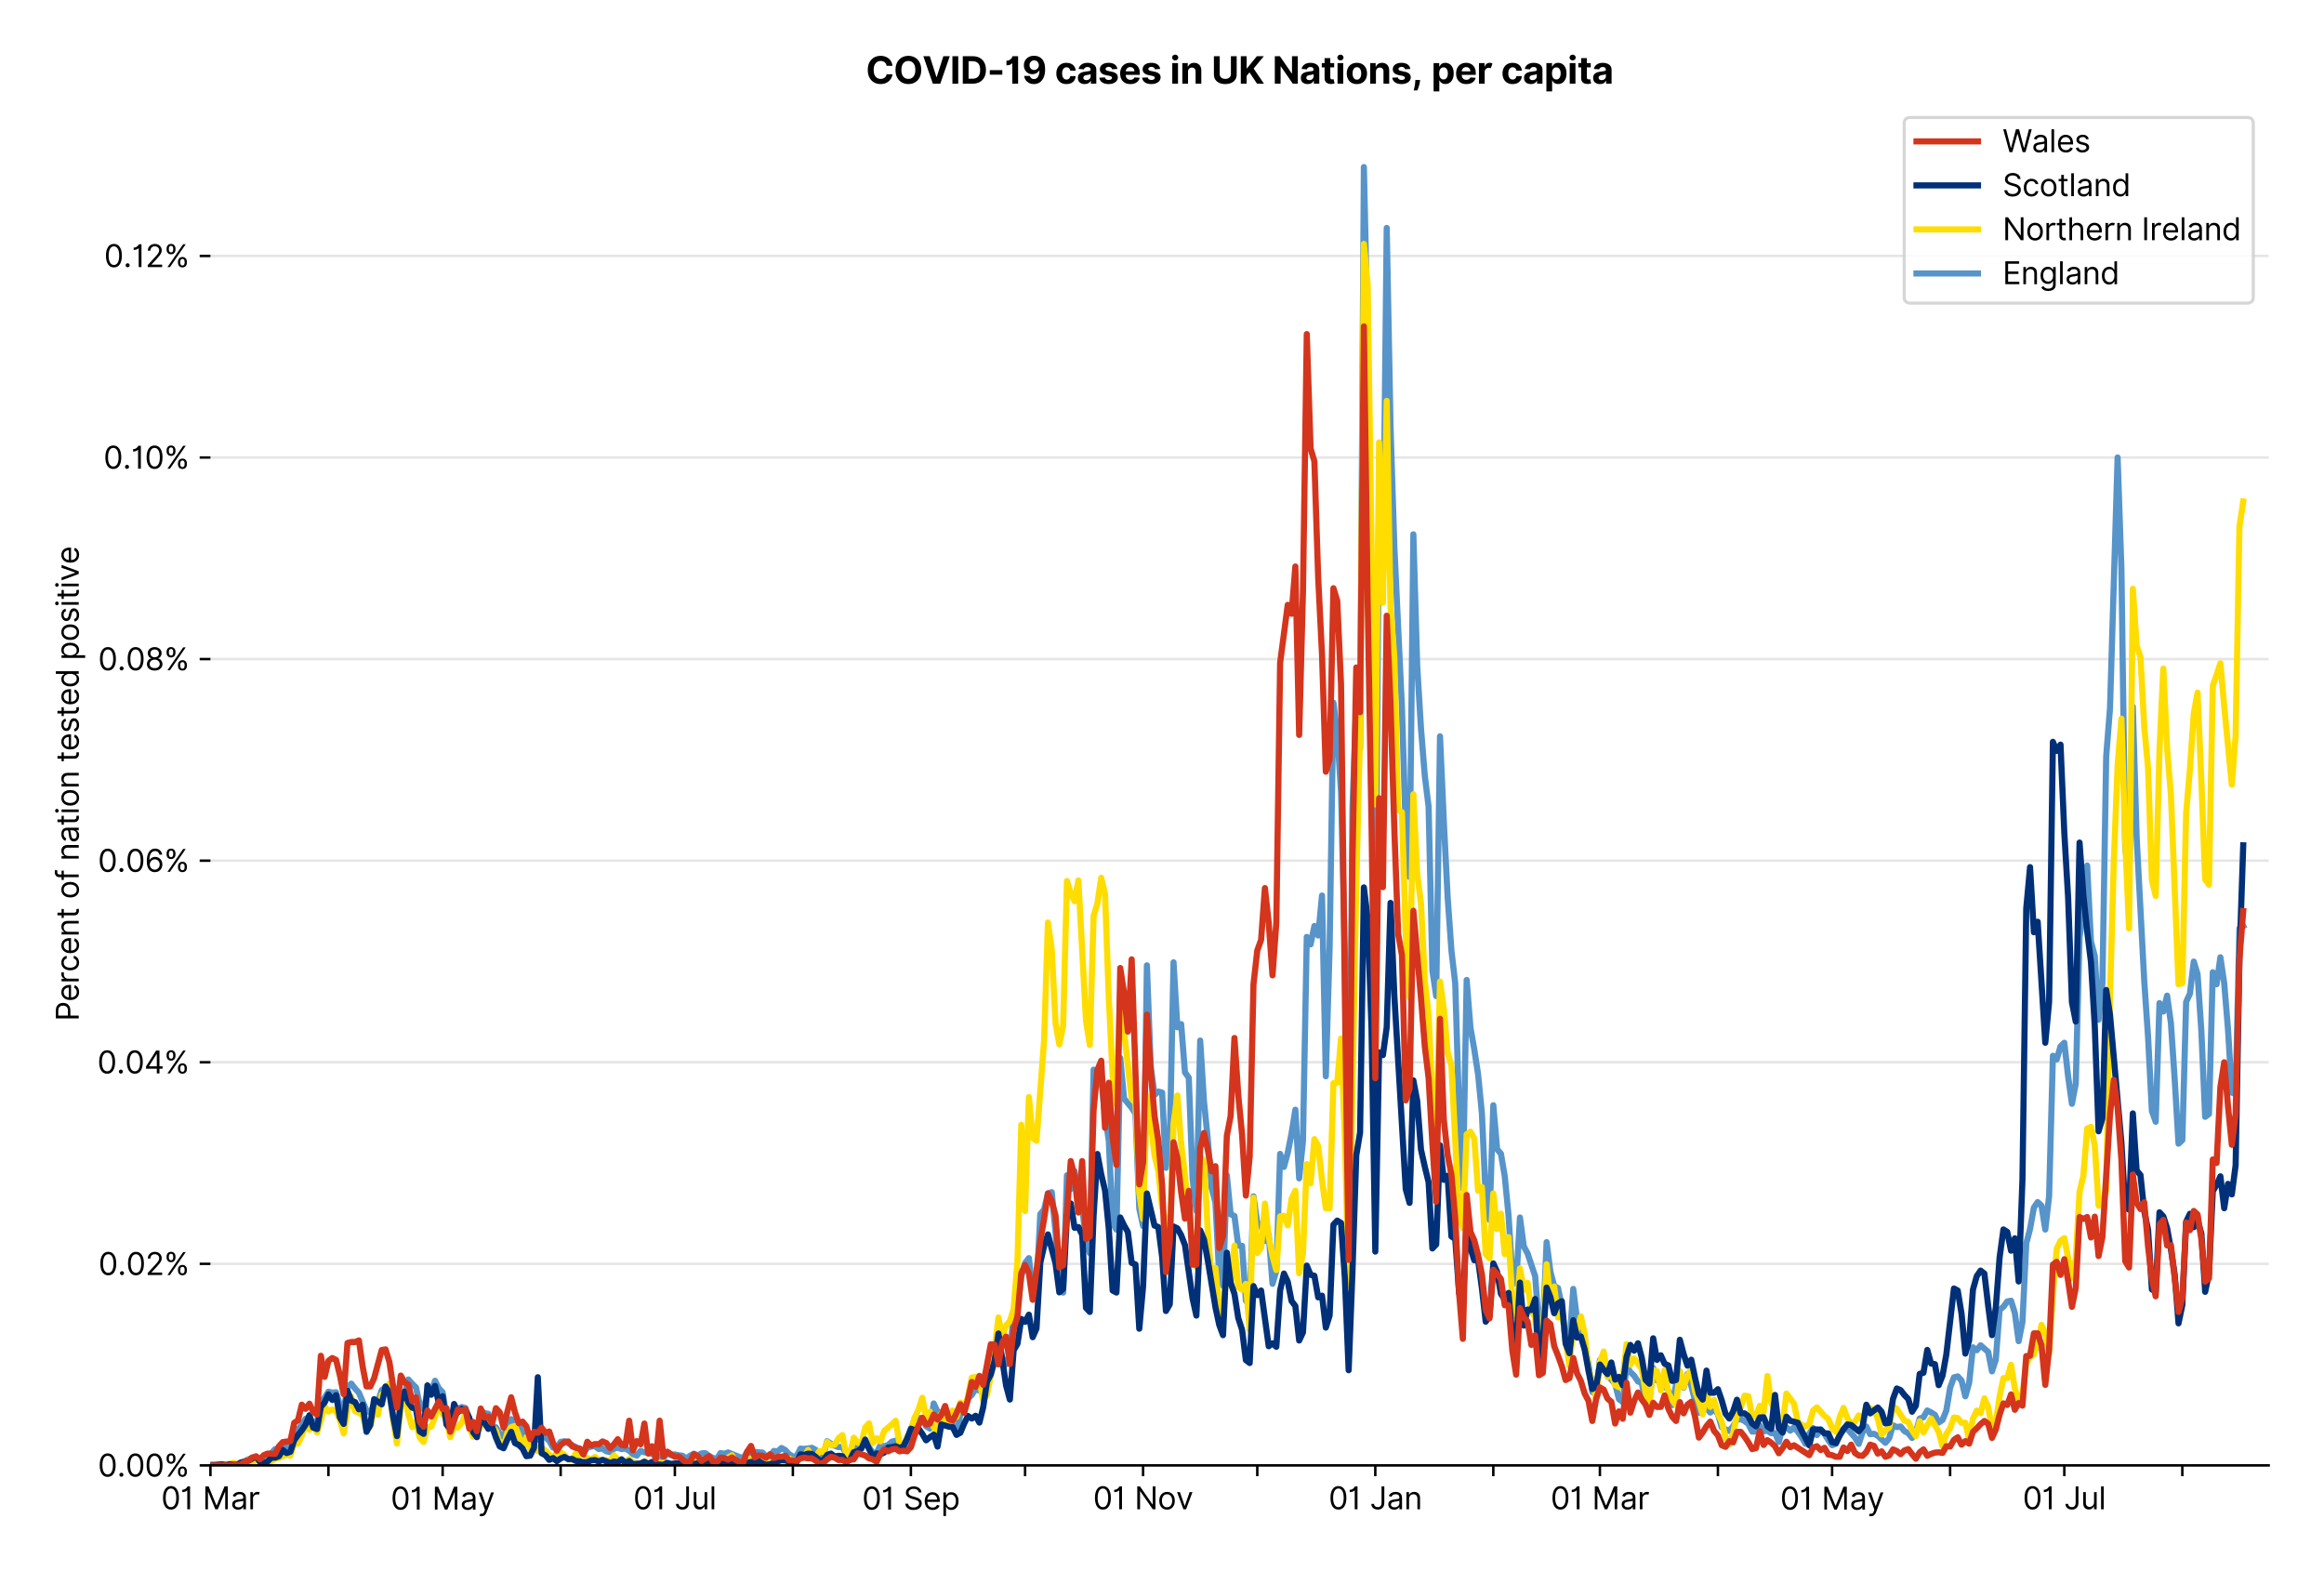 <?xml version="1.0" encoding="utf-8" standalone="no"?>
<!DOCTYPE svg PUBLIC "-//W3C//DTD SVG 1.1//EN"
  "http://www.w3.org/Graphics/SVG/1.1/DTD/svg11.dtd">
<svg version="1.1" viewBox="0 0 756.061 511.234" xmlns="http://www.w3.org/2000/svg" xmlns:xlink="http://www.w3.org/1999/xlink">
 <defs>
  <style type="text/css">*{stroke-linecap:butt;stroke-linejoin:round;}</style>
 </defs>
 <g id="figure_1">
  <g id="patch_1">
   <path d="M 0 511.234 
L 756.061 511.234 
L 756.061 0 
L 0 0 
z
" style="fill:#ffffff;"/>
  </g>
  <g id="axes_1">
   <g id="patch_2">
    <path d="M 68.461 476.745 
L 738.061 476.745 
L 738.061 33.225 
L 68.461 33.225 
z
" style="fill:#ffffff;"/>
   </g>
   <g id="matplotlib.axis_1">
    <g id="xtick_1">
     <g id="line2d_1">
      <defs>
       <path d="M 0 0 
L 0 3.5 
" id="ma2e89b2e99" style="stroke:#000000;stroke-width:0.8;"/>
      </defs>
      <g>
       <use style="stroke:#000000;stroke-width:0.8;" x="68.461" xlink:href="#ma2e89b2e99" y="476.745"/>
      </g>
     </g>
     <g id="text_1">
      <!-- 01 Mar -->
      <g transform="translate(52.424 491.018)scale(0.1 -0.1)">
       <defs>
        <path d="M 2000 -64 
Q 1230 -64 806 561 
Q 382 1186 382 2327 
Q 382 3459 809 4088 
Q 1236 4718 2000 4718 
Q 2764 4718 3191 4088 
Q 3618 3459 3618 2327 
Q 3618 1186 3194 561 
Q 2771 -64 2000 -64 
z
M 2000 436 
Q 2509 436 2791 927 
Q 3073 1418 3073 2327 
Q 3073 3234 2789 3730 
Q 2505 4227 2000 4227 
Q 1496 4227 1211 3730 
Q 927 3234 927 2327 
Q 927 1418 1210 927 
Q 1493 436 2000 436 
z
" id="Inter-Regular-30" transform="scale(0.016)"/>
        <path d="M 1973 4655 
L 1973 0 
L 1409 0 
L 1409 3836 
L 1373 3836 
Q 1341 3773 1209 3692 
Q 1077 3611 868 3551 
Q 659 3491 391 3491 
L 391 3964 
Q 661 3964 859 4061 
Q 1057 4159 1190 4291 
Q 1323 4423 1392 4529 
Q 1461 4636 1473 4655 
L 1973 4655 
z
" id="Inter-Regular-31" transform="scale(0.016)"/>
        <path id="Inter-Regular-20" transform="scale(0.016)"/>
        <path d="M 564 4655 
L 1236 4655 
L 2818 791 
L 2873 791 
L 4455 4655 
L 5127 4655 
L 5127 0 
L 4600 0 
L 4600 3536 
L 4555 3536 
L 3100 0 
L 2591 0 
L 1136 3536 
L 1091 3536 
L 1091 0 
L 564 0 
L 564 4655 
z
" id="Inter-Regular-4d" transform="scale(0.016)"/>
        <path d="M 1518 -82 
Q 1186 -82 916 44 
Q 646 170 486 410 
Q 327 650 327 991 
Q 327 1291 445 1478 
Q 564 1666 761 1773 
Q 959 1880 1199 1933 
Q 1439 1986 1682 2018 
Q 2000 2059 2199 2080 
Q 2398 2102 2490 2154 
Q 2582 2207 2582 2336 
L 2582 2355 
Q 2582 2691 2399 2877 
Q 2216 3064 1846 3064 
Q 1461 3064 1243 2895 
Q 1025 2727 936 2536 
L 427 2718 
Q 564 3036 792 3214 
Q 1021 3393 1292 3464 
Q 1564 3536 1827 3536 
Q 1996 3536 2215 3496 
Q 2434 3457 2640 3334 
Q 2846 3211 2982 2963 
Q 3118 2716 3118 2300 
L 3118 0 
L 2582 0 
L 2582 473 
L 2555 473 
Q 2500 359 2373 229 
Q 2246 100 2034 9 
Q 1823 -82 1518 -82 
z
M 1600 400 
Q 1918 400 2137 525 
Q 2357 650 2469 847 
Q 2582 1045 2582 1264 
L 2582 1755 
Q 2548 1714 2433 1681 
Q 2318 1648 2169 1624 
Q 2021 1600 1881 1583 
Q 1741 1566 1655 1555 
Q 1446 1527 1265 1467 
Q 1084 1407 974 1287 
Q 864 1168 864 964 
Q 864 684 1072 542 
Q 1280 400 1600 400 
z
" id="Inter-Regular-61" transform="scale(0.016)"/>
        <path d="M 491 0 
L 491 3491 
L 1009 3491 
L 1009 2964 
L 1046 2964 
Q 1139 3223 1389 3384 
Q 1639 3545 1955 3545 
Q 2100 3545 2209 3511 
Q 2318 3477 2400 3418 
L 2218 2964 
Q 2161 2993 2085 3010 
Q 2009 3027 1909 3027 
Q 1527 3027 1277 2794 
Q 1027 2561 1027 2209 
L 1027 0 
L 491 0 
z
" id="Inter-Regular-72" transform="scale(0.016)"/>
       </defs>
       <use xlink:href="#Inter-Regular-30"/>
       <use x="62.5" xlink:href="#Inter-Regular-31"/>
       <use x="106.676" xlink:href="#Inter-Regular-20"/>
       <use x="134.801" xlink:href="#Inter-Regular-4d"/>
       <use x="225.994" xlink:href="#Inter-Regular-61"/>
       <use x="282.386" xlink:href="#Inter-Regular-72"/>
      </g>
     </g>
    </g>
    <g id="xtick_2">
     <g id="line2d_2">
      <g>
       <use style="stroke:#000000;stroke-width:0.8;" x="106.853" xlink:href="#ma2e89b2e99" y="476.745"/>
      </g>
     </g>
    </g>
    <g id="xtick_3">
     <g id="line2d_3">
      <g>
       <use style="stroke:#000000;stroke-width:0.8;" x="144.006" xlink:href="#ma2e89b2e99" y="476.745"/>
      </g>
     </g>
     <g id="text_2">
      <!-- 01 May -->
      <g transform="translate(127.103 491.117)scale(0.1 -0.1)">
       <defs>
        <path d="M 818 -1355 
Q 682 -1355 575 -1333 
Q 468 -1311 427 -1291 
L 564 -818 
Q 857 -893 1053 -814 
Q 1250 -736 1391 -345 
L 1509 -18 
L 218 3491 
L 800 3491 
L 1764 709 
L 1800 709 
L 2764 3491 
L 3346 3491 
L 1846 -564 
Q 1550 -1355 818 -1355 
z
" id="Inter-Regular-79" transform="scale(0.016)"/>
       </defs>
       <use xlink:href="#Inter-Regular-30"/>
       <use x="62.5" xlink:href="#Inter-Regular-31"/>
       <use x="106.676" xlink:href="#Inter-Regular-20"/>
       <use x="134.801" xlink:href="#Inter-Regular-4d"/>
       <use x="225.994" xlink:href="#Inter-Regular-61"/>
       <use x="282.386" xlink:href="#Inter-Regular-79"/>
      </g>
     </g>
    </g>
    <g id="xtick_4">
     <g id="line2d_4">
      <g>
       <use style="stroke:#000000;stroke-width:0.8;" x="182.397" xlink:href="#ma2e89b2e99" y="476.745"/>
      </g>
     </g>
    </g>
    <g id="xtick_5">
     <g id="line2d_5">
      <g>
       <use style="stroke:#000000;stroke-width:0.8;" x="219.55" xlink:href="#ma2e89b2e99" y="476.745"/>
      </g>
     </g>
     <g id="text_3">
      <!-- 01 Jul -->
      <g transform="translate(206.007 491.018)scale(0.1 -0.1)">
       <defs>
        <path d="M 2346 4655 
L 2909 4655 
L 2909 1327 
Q 2909 657 2549 296 
Q 2189 -64 1582 -64 
Q 1200 -64 902 76 
Q 605 216 434 475 
Q 264 734 264 1091 
L 818 1091 
Q 818 795 1034 615 
Q 1250 436 1582 436 
Q 1948 436 2147 664 
Q 2346 893 2346 1327 
L 2346 4655 
z
" id="Inter-Regular-4a" transform="scale(0.016)"/>
        <path d="M 2691 1427 
L 2691 3491 
L 3227 3491 
L 3227 0 
L 2691 0 
L 2691 591 
L 2655 591 
Q 2532 325 2273 140 
Q 2014 -45 1618 -45 
Q 1127 -45 809 280 
Q 491 605 491 1273 
L 491 3491 
L 1027 3491 
L 1027 1309 
Q 1027 927 1242 700 
Q 1457 473 1791 473 
Q 1991 473 2199 575 
Q 2407 677 2549 888 
Q 2691 1100 2691 1427 
z
" id="Inter-Regular-75" transform="scale(0.016)"/>
        <path d="M 1027 4655 
L 1027 0 
L 491 0 
L 491 4655 
L 1027 4655 
z
" id="Inter-Regular-6c" transform="scale(0.016)"/>
       </defs>
       <use xlink:href="#Inter-Regular-30"/>
       <use x="62.5" xlink:href="#Inter-Regular-31"/>
       <use x="106.676" xlink:href="#Inter-Regular-20"/>
       <use x="134.801" xlink:href="#Inter-Regular-4a"/>
       <use x="189.063" xlink:href="#Inter-Regular-75"/>
       <use x="247.159" xlink:href="#Inter-Regular-6c"/>
      </g>
     </g>
    </g>
    <g id="xtick_6">
     <g id="line2d_6">
      <g>
       <use style="stroke:#000000;stroke-width:0.8;" x="257.942" xlink:href="#ma2e89b2e99" y="476.745"/>
      </g>
     </g>
    </g>
    <g id="xtick_7">
     <g id="line2d_7">
      <g>
       <use style="stroke:#000000;stroke-width:0.8;" x="296.334" xlink:href="#ma2e89b2e99" y="476.745"/>
      </g>
     </g>
     <g id="text_4">
      <!-- 01 Sep -->
      <g transform="translate(280.446 491.117)scale(0.1 -0.1)">
       <defs>
        <path d="M 3109 3491 
Q 3068 3836 2777 4027 
Q 2486 4218 2064 4218 
Q 1600 4218 1318 3999 
Q 1036 3780 1036 3445 
Q 1036 3195 1189 3042 
Q 1343 2889 1553 2803 
Q 1764 2718 1936 2673 
L 2409 2545 
Q 2591 2498 2815 2414 
Q 3039 2330 3244 2185 
Q 3450 2041 3584 1816 
Q 3718 1591 3718 1264 
Q 3718 886 3521 581 
Q 3325 277 2949 97 
Q 2573 -82 2036 -82 
Q 1286 -82 845 272 
Q 405 627 364 1200 
L 946 1200 
Q 968 936 1124 764 
Q 1280 593 1519 510 
Q 1759 427 2036 427 
Q 2359 427 2616 533 
Q 2873 639 3023 828 
Q 3173 1018 3173 1273 
Q 3173 1505 3043 1650 
Q 2914 1795 2702 1886 
Q 2491 1977 2246 2045 
L 1673 2209 
Q 1127 2366 809 2657 
Q 491 2948 491 3418 
Q 491 3809 703 4101 
Q 916 4393 1276 4555 
Q 1636 4718 2082 4718 
Q 2532 4718 2882 4558 
Q 3232 4398 3437 4120 
Q 3643 3843 3655 3491 
L 3109 3491 
z
" id="Inter-Regular-53" transform="scale(0.016)"/>
        <path d="M 1955 -73 
Q 1450 -73 1085 151 
Q 721 375 524 778 
Q 327 1182 327 1718 
Q 327 2255 524 2665 
Q 721 3075 1074 3305 
Q 1427 3536 1900 3536 
Q 2173 3536 2439 3445 
Q 2705 3355 2923 3151 
Q 3141 2948 3270 2614 
Q 3400 2280 3400 1791 
L 3400 1564 
L 866 1564 
Q 884 1005 1183 707 
Q 1482 409 1955 409 
Q 2271 409 2498 545 
Q 2725 682 2827 955 
L 3346 809 
Q 3223 414 2854 170 
Q 2486 -73 1955 -73 
z
M 866 2027 
L 2855 2027 
Q 2855 2470 2595 2762 
Q 2336 3055 1900 3055 
Q 1593 3055 1368 2911 
Q 1143 2768 1013 2533 
Q 884 2298 866 2027 
z
" id="Inter-Regular-65" transform="scale(0.016)"/>
        <path d="M 491 -1309 
L 491 3491 
L 1009 3491 
L 1009 2936 
L 1073 2936 
Q 1132 3027 1237 3169 
Q 1343 3311 1542 3423 
Q 1741 3536 2082 3536 
Q 2523 3536 2859 3315 
Q 3196 3095 3384 2690 
Q 3573 2286 3573 1736 
Q 3573 1182 3384 776 
Q 3196 370 2861 148 
Q 2527 -73 2091 -73 
Q 1755 -73 1552 39 
Q 1350 152 1241 296 
Q 1132 441 1073 536 
L 1027 536 
L 1027 -1309 
L 491 -1309 
z
M 1018 1745 
Q 1018 1152 1276 780 
Q 1534 409 2018 409 
Q 2355 409 2581 587 
Q 2807 766 2921 1069 
Q 3036 1373 3036 1745 
Q 3036 2114 2923 2410 
Q 2811 2707 2585 2881 
Q 2359 3055 2018 3055 
Q 1527 3055 1272 2693 
Q 1018 2332 1018 1745 
z
" id="Inter-Regular-70" transform="scale(0.016)"/>
       </defs>
       <use xlink:href="#Inter-Regular-30"/>
       <use x="62.5" xlink:href="#Inter-Regular-31"/>
       <use x="106.676" xlink:href="#Inter-Regular-20"/>
       <use x="134.801" xlink:href="#Inter-Regular-53"/>
       <use x="198.58" xlink:href="#Inter-Regular-65"/>
       <use x="256.818" xlink:href="#Inter-Regular-70"/>
      </g>
     </g>
    </g>
    <g id="xtick_8">
     <g id="line2d_8">
      <g>
       <use style="stroke:#000000;stroke-width:0.8;" x="333.487" xlink:href="#ma2e89b2e99" y="476.745"/>
      </g>
     </g>
    </g>
    <g id="xtick_9">
     <g id="line2d_9">
      <g>
       <use style="stroke:#000000;stroke-width:0.8;" x="371.878" xlink:href="#ma2e89b2e99" y="476.745"/>
      </g>
     </g>
     <g id="text_5">
      <!-- 01 Nov -->
      <g transform="translate(355.607 491.018)scale(0.1 -0.1)">
       <defs>
        <path d="M 4255 4655 
L 4255 0 
L 3709 0 
L 1173 3655 
L 1127 3655 
L 1127 0 
L 564 0 
L 564 4655 
L 1109 4655 
L 3655 991 
L 3700 991 
L 3700 4655 
L 4255 4655 
z
" id="Inter-Regular-4e" transform="scale(0.016)"/>
        <path d="M 1909 -73 
Q 1436 -73 1080 152 
Q 725 377 526 781 
Q 327 1186 327 1727 
Q 327 2273 526 2679 
Q 725 3086 1080 3311 
Q 1436 3536 1909 3536 
Q 2382 3536 2737 3311 
Q 3093 3086 3292 2679 
Q 3491 2273 3491 1727 
Q 3491 1186 3292 781 
Q 3093 377 2737 152 
Q 2382 -73 1909 -73 
z
M 1909 409 
Q 2268 409 2500 593 
Q 2732 777 2843 1077 
Q 2955 1377 2955 1727 
Q 2955 2077 2843 2379 
Q 2732 2682 2500 2868 
Q 2268 3055 1909 3055 
Q 1550 3055 1318 2868 
Q 1086 2682 975 2379 
Q 864 2077 864 1727 
Q 864 1377 975 1077 
Q 1086 777 1318 593 
Q 1550 409 1909 409 
z
" id="Inter-Regular-6f" transform="scale(0.016)"/>
        <path d="M 3346 3491 
L 2055 0 
L 1509 0 
L 218 3491 
L 800 3491 
L 1764 709 
L 1800 709 
L 2764 3491 
L 3346 3491 
z
" id="Inter-Regular-76" transform="scale(0.016)"/>
       </defs>
       <use xlink:href="#Inter-Regular-30"/>
       <use x="62.5" xlink:href="#Inter-Regular-31"/>
       <use x="106.676" xlink:href="#Inter-Regular-20"/>
       <use x="134.801" xlink:href="#Inter-Regular-4e"/>
       <use x="210.085" xlink:href="#Inter-Regular-6f"/>
       <use x="269.744" xlink:href="#Inter-Regular-76"/>
      </g>
     </g>
    </g>
    <g id="xtick_10">
     <g id="line2d_10">
      <g>
       <use style="stroke:#000000;stroke-width:0.8;" x="409.031" xlink:href="#ma2e89b2e99" y="476.745"/>
      </g>
     </g>
    </g>
    <g id="xtick_11">
     <g id="line2d_11">
      <g>
       <use style="stroke:#000000;stroke-width:0.8;" x="447.423" xlink:href="#ma2e89b2e99" y="476.745"/>
      </g>
     </g>
     <g id="text_6">
      <!-- 01 Jan -->
      <g transform="translate(432.224 491.018)scale(0.1 -0.1)">
       <defs>
        <path d="M 1027 2100 
L 1027 0 
L 491 0 
L 491 3491 
L 1009 3491 
L 1009 2945 
L 1055 2945 
Q 1177 3211 1427 3373 
Q 1677 3536 2073 3536 
Q 2602 3536 2928 3211 
Q 3255 2886 3255 2218 
L 3255 0 
L 2718 0 
L 2718 2182 
Q 2718 2593 2504 2824 
Q 2291 3055 1918 3055 
Q 1534 3055 1280 2806 
Q 1027 2557 1027 2100 
z
" id="Inter-Regular-6e" transform="scale(0.016)"/>
       </defs>
       <use xlink:href="#Inter-Regular-30"/>
       <use x="62.5" xlink:href="#Inter-Regular-31"/>
       <use x="106.676" xlink:href="#Inter-Regular-20"/>
       <use x="134.801" xlink:href="#Inter-Regular-4a"/>
       <use x="189.063" xlink:href="#Inter-Regular-61"/>
       <use x="245.455" xlink:href="#Inter-Regular-6e"/>
      </g>
     </g>
    </g>
    <g id="xtick_12">
     <g id="line2d_12">
      <g>
       <use style="stroke:#000000;stroke-width:0.8;" x="485.815" xlink:href="#ma2e89b2e99" y="476.745"/>
      </g>
     </g>
    </g>
    <g id="xtick_13">
     <g id="line2d_13">
      <g>
       <use style="stroke:#000000;stroke-width:0.8;" x="520.491" xlink:href="#ma2e89b2e99" y="476.745"/>
      </g>
     </g>
     <g id="text_7">
      <!-- 01 Mar -->
      <g transform="translate(504.454 491.018)scale(0.1 -0.1)">
       <use xlink:href="#Inter-Regular-30"/>
       <use x="62.5" xlink:href="#Inter-Regular-31"/>
       <use x="106.676" xlink:href="#Inter-Regular-20"/>
       <use x="134.801" xlink:href="#Inter-Regular-4d"/>
       <use x="225.994" xlink:href="#Inter-Regular-61"/>
       <use x="282.386" xlink:href="#Inter-Regular-72"/>
      </g>
     </g>
    </g>
    <g id="xtick_14">
     <g id="line2d_14">
      <g>
       <use style="stroke:#000000;stroke-width:0.8;" x="558.882" xlink:href="#ma2e89b2e99" y="476.745"/>
      </g>
     </g>
    </g>
    <g id="xtick_15">
     <g id="line2d_15">
      <g>
       <use style="stroke:#000000;stroke-width:0.8;" x="596.036" xlink:href="#ma2e89b2e99" y="476.745"/>
      </g>
     </g>
     <g id="text_8">
      <!-- 01 May -->
      <g transform="translate(579.132 491.117)scale(0.1 -0.1)">
       <use xlink:href="#Inter-Regular-30"/>
       <use x="62.5" xlink:href="#Inter-Regular-31"/>
       <use x="106.676" xlink:href="#Inter-Regular-20"/>
       <use x="134.801" xlink:href="#Inter-Regular-4d"/>
       <use x="225.994" xlink:href="#Inter-Regular-61"/>
       <use x="282.386" xlink:href="#Inter-Regular-79"/>
      </g>
     </g>
    </g>
    <g id="xtick_16">
     <g id="line2d_16">
      <g>
       <use style="stroke:#000000;stroke-width:0.8;" x="634.427" xlink:href="#ma2e89b2e99" y="476.745"/>
      </g>
     </g>
    </g>
    <g id="xtick_17">
     <g id="line2d_17">
      <g>
       <use style="stroke:#000000;stroke-width:0.8;" x="671.58" xlink:href="#ma2e89b2e99" y="476.745"/>
      </g>
     </g>
     <g id="text_9">
      <!-- 01 Jul -->
      <g transform="translate(658.036 491.018)scale(0.1 -0.1)">
       <use xlink:href="#Inter-Regular-30"/>
       <use x="62.5" xlink:href="#Inter-Regular-31"/>
       <use x="106.676" xlink:href="#Inter-Regular-20"/>
       <use x="134.801" xlink:href="#Inter-Regular-4a"/>
       <use x="189.063" xlink:href="#Inter-Regular-75"/>
       <use x="247.159" xlink:href="#Inter-Regular-6c"/>
      </g>
     </g>
    </g>
    <g id="xtick_18">
     <g id="line2d_18">
      <g>
       <use style="stroke:#000000;stroke-width:0.8;" x="709.972" xlink:href="#ma2e89b2e99" y="476.745"/>
      </g>
     </g>
    </g>
   </g>
   <g id="matplotlib.axis_2">
    <g id="ytick_1">
     <g id="line2d_19">
      <path clip-path="url(#pa9e22e4d06)" d="M 68.461 476.745 
L 738.061 476.745 
" style="fill:none;stroke:#e5e5e5;stroke-linecap:square;stroke-width:0.8;"/>
     </g>
     <g id="line2d_20">
      <defs>
       <path d="M 0 0 
L -3.5 0 
" id="maf0178ca31" style="stroke:#000000;stroke-width:0.8;"/>
      </defs>
      <g>
       <use style="stroke:#000000;stroke-width:0.8;" x="68.461" xlink:href="#maf0178ca31" y="476.745"/>
      </g>
     </g>
     <g id="text_10">
      <!-- 0.00% -->
      <g transform="translate(31.83 480.382)scale(0.1 -0.1)">
       <defs>
        <path d="M 882 -36 
Q 714 -36 593 84 
Q 473 205 473 373 
Q 473 541 593 661 
Q 714 782 882 782 
Q 1050 782 1170 661 
Q 1291 541 1291 373 
Q 1291 205 1170 84 
Q 1050 -36 882 -36 
z
" id="Inter-Regular-2e" transform="scale(0.016)"/>
        <path d="M 2855 873 
L 2855 1118 
Q 2855 1373 2960 1585 
Q 3066 1798 3269 1926 
Q 3473 2055 3764 2055 
Q 4059 2055 4259 1926 
Q 4459 1798 4561 1585 
Q 4664 1373 4664 1118 
L 4664 873 
Q 4664 618 4560 405 
Q 4457 193 4256 64 
Q 4055 -64 3764 -64 
Q 3468 -64 3266 64 
Q 3064 193 2959 405 
Q 2855 618 2855 873 
z
M 536 3536 
L 536 3782 
Q 536 4036 642 4248 
Q 748 4461 951 4589 
Q 1155 4718 1446 4718 
Q 1741 4718 1941 4589 
Q 2141 4461 2243 4248 
Q 2346 4036 2346 3782 
L 2346 3536 
Q 2346 3282 2242 3069 
Q 2139 2857 1937 2728 
Q 1736 2600 1446 2600 
Q 1150 2600 948 2728 
Q 746 2857 641 3069 
Q 536 3282 536 3536 
z
M 709 0 
L 3909 4655 
L 4427 4655 
L 1227 0 
L 709 0 
z
M 3318 1118 
L 3318 873 
Q 3318 661 3418 494 
Q 3518 327 3764 327 
Q 4002 327 4101 494 
Q 4200 661 4200 873 
L 4200 1118 
Q 4200 1330 4104 1497 
Q 4009 1664 3764 1664 
Q 3525 1664 3421 1497 
Q 3318 1330 3318 1118 
z
M 1000 3782 
L 1000 3536 
Q 1000 3325 1100 3158 
Q 1200 2991 1446 2991 
Q 1684 2991 1783 3158 
Q 1882 3325 1882 3536 
L 1882 3782 
Q 1882 3993 1786 4160 
Q 1691 4327 1446 4327 
Q 1207 4327 1103 4160 
Q 1000 3993 1000 3782 
z
" id="Inter-Regular-25" transform="scale(0.016)"/>
       </defs>
       <use xlink:href="#Inter-Regular-30"/>
       <use x="62.5" xlink:href="#Inter-Regular-2e"/>
       <use x="90.057" xlink:href="#Inter-Regular-30"/>
       <use x="152.557" xlink:href="#Inter-Regular-30"/>
       <use x="215.057" xlink:href="#Inter-Regular-25"/>
      </g>
     </g>
    </g>
    <g id="ytick_2">
     <g id="line2d_21">
      <path clip-path="url(#pa9e22e4d06)" d="M 68.461 411.164 
L 738.061 411.164 
" style="fill:none;stroke:#e5e5e5;stroke-linecap:square;stroke-width:0.8;"/>
     </g>
     <g id="line2d_22">
      <g>
       <use style="stroke:#000000;stroke-width:0.8;" x="68.461" xlink:href="#maf0178ca31" y="411.164"/>
      </g>
     </g>
     <g id="text_11">
      <!-- 0.02% -->
      <g transform="translate(32.028 414.801)scale(0.1 -0.1)">
       <defs>
        <path d="M 482 0 
L 482 409 
L 2018 2091 
Q 2289 2386 2464 2605 
Q 2639 2825 2724 3019 
Q 2809 3214 2809 3427 
Q 2809 3795 2553 4011 
Q 2298 4227 1918 4227 
Q 1514 4227 1275 3985 
Q 1036 3743 1036 3345 
L 500 3345 
Q 500 3755 688 4064 
Q 877 4373 1203 4545 
Q 1530 4718 1936 4718 
Q 2346 4718 2661 4545 
Q 2977 4373 3156 4079 
Q 3336 3786 3336 3427 
Q 3336 3170 3244 2926 
Q 3152 2682 2926 2383 
Q 2700 2084 2300 1655 
L 1255 536 
L 1255 500 
L 3418 500 
L 3418 0 
L 482 0 
z
" id="Inter-Regular-32" transform="scale(0.016)"/>
       </defs>
       <use xlink:href="#Inter-Regular-30"/>
       <use x="62.5" xlink:href="#Inter-Regular-2e"/>
       <use x="90.057" xlink:href="#Inter-Regular-30"/>
       <use x="152.557" xlink:href="#Inter-Regular-32"/>
       <use x="213.068" xlink:href="#Inter-Regular-25"/>
      </g>
     </g>
    </g>
    <g id="ytick_3">
     <g id="line2d_23">
      <path clip-path="url(#pa9e22e4d06)" d="M 68.461 345.584 
L 738.061 345.584 
" style="fill:none;stroke:#e5e5e5;stroke-linecap:square;stroke-width:0.8;"/>
     </g>
     <g id="line2d_24">
      <g>
       <use style="stroke:#000000;stroke-width:0.8;" x="68.461" xlink:href="#maf0178ca31" y="345.584"/>
      </g>
     </g>
     <g id="text_12">
      <!-- 0.04% -->
      <g transform="translate(31.659 349.22)scale(0.1 -0.1)">
       <defs>
        <path d="M 373 955 
L 373 1418 
L 2418 4655 
L 3100 4655 
L 3100 1455 
L 3736 1455 
L 3736 955 
L 3100 955 
L 3100 0 
L 2564 0 
L 2564 955 
L 373 955 
z
M 2564 1455 
L 2564 3936 
L 2527 3936 
L 982 1491 
L 982 1455 
L 2564 1455 
z
" id="Inter-Regular-34" transform="scale(0.016)"/>
       </defs>
       <use xlink:href="#Inter-Regular-30"/>
       <use x="62.5" xlink:href="#Inter-Regular-2e"/>
       <use x="90.057" xlink:href="#Inter-Regular-30"/>
       <use x="152.557" xlink:href="#Inter-Regular-34"/>
       <use x="216.761" xlink:href="#Inter-Regular-25"/>
      </g>
     </g>
    </g>
    <g id="ytick_4">
     <g id="line2d_25">
      <path clip-path="url(#pa9e22e4d06)" d="M 68.461 280.003 
L 738.061 280.003 
" style="fill:none;stroke:#e5e5e5;stroke-linecap:square;stroke-width:0.8;"/>
     </g>
     <g id="line2d_26">
      <g>
       <use style="stroke:#000000;stroke-width:0.8;" x="68.461" xlink:href="#maf0178ca31" y="280.003"/>
      </g>
     </g>
     <g id="text_13">
      <!-- 0.06% -->
      <g transform="translate(31.844 283.64)scale(0.1 -0.1)">
       <defs>
        <path d="M 2027 -64 
Q 1741 -59 1454 45 
Q 1168 150 932 399 
Q 696 648 552 1074 
Q 409 1500 409 2145 
Q 409 3386 861 4056 
Q 1314 4727 2100 4727 
Q 2686 4727 3073 4384 
Q 3461 4041 3546 3491 
L 2991 3491 
Q 2914 3811 2691 4019 
Q 2468 4227 2100 4227 
Q 1559 4227 1249 3755 
Q 939 3284 936 2427 
L 973 2427 
Q 1164 2716 1461 2880 
Q 1759 3045 2118 3045 
Q 2518 3045 2850 2846 
Q 3182 2648 3382 2299 
Q 3582 1950 3582 1500 
Q 3582 1068 3389 710 
Q 3196 352 2847 142 
Q 2498 -68 2027 -64 
z
M 2027 436 
Q 2314 436 2542 579 
Q 2771 723 2903 964 
Q 3036 1205 3036 1500 
Q 3036 1789 2908 2026 
Q 2780 2264 2556 2404 
Q 2332 2545 2046 2545 
Q 1757 2545 1525 2397 
Q 1293 2250 1157 2010 
Q 1021 1770 1018 1491 
Q 1018 1214 1149 973 
Q 1280 732 1508 584 
Q 1736 436 2027 436 
z
" id="Inter-Regular-36" transform="scale(0.016)"/>
       </defs>
       <use xlink:href="#Inter-Regular-30"/>
       <use x="62.5" xlink:href="#Inter-Regular-2e"/>
       <use x="90.057" xlink:href="#Inter-Regular-30"/>
       <use x="152.557" xlink:href="#Inter-Regular-36"/>
       <use x="214.915" xlink:href="#Inter-Regular-25"/>
      </g>
     </g>
    </g>
    <g id="ytick_5">
     <g id="line2d_27">
      <path clip-path="url(#pa9e22e4d06)" d="M 68.461 214.422 
L 738.061 214.422 
" style="fill:none;stroke:#e5e5e5;stroke-linecap:square;stroke-width:0.8;"/>
     </g>
     <g id="line2d_28">
      <g>
       <use style="stroke:#000000;stroke-width:0.8;" x="68.461" xlink:href="#maf0178ca31" y="214.422"/>
      </g>
     </g>
     <g id="text_14">
      <!-- 0.08% -->
      <g transform="translate(31.914 218.059)scale(0.1 -0.1)">
       <defs>
        <path d="M 1973 -64 
Q 1505 -64 1147 103 
Q 789 270 589 564 
Q 389 859 391 1236 
Q 389 1532 507 1783 
Q 625 2034 830 2203 
Q 1036 2373 1291 2418 
L 1291 2445 
Q 957 2532 759 2821 
Q 561 3111 564 3482 
Q 561 3836 743 4115 
Q 925 4395 1244 4556 
Q 1564 4718 1973 4718 
Q 2377 4718 2695 4556 
Q 3014 4395 3197 4115 
Q 3380 3836 3382 3482 
Q 3380 3111 3181 2821 
Q 2982 2532 2655 2445 
L 2655 2418 
Q 2907 2373 3109 2203 
Q 3311 2034 3431 1783 
Q 3552 1532 3555 1236 
Q 3552 859 3351 564 
Q 3150 270 2794 103 
Q 2439 -64 1973 -64 
z
M 1973 436 
Q 2446 436 2722 662 
Q 2998 889 3000 1264 
Q 2998 1527 2864 1729 
Q 2730 1932 2499 2048 
Q 2268 2164 1973 2164 
Q 1675 2164 1442 2048 
Q 1209 1932 1076 1729 
Q 943 1527 946 1264 
Q 943 889 1218 662 
Q 1493 436 1973 436 
z
M 1973 2645 
Q 2348 2645 2591 2864 
Q 2834 3084 2836 3445 
Q 2834 3800 2596 4013 
Q 2359 4227 1973 4227 
Q 1582 4227 1344 4013 
Q 1107 3800 1109 3445 
Q 1107 3084 1349 2864 
Q 1591 2645 1973 2645 
z
" id="Inter-Regular-38" transform="scale(0.016)"/>
       </defs>
       <use xlink:href="#Inter-Regular-30"/>
       <use x="62.5" xlink:href="#Inter-Regular-2e"/>
       <use x="90.057" xlink:href="#Inter-Regular-30"/>
       <use x="152.557" xlink:href="#Inter-Regular-38"/>
       <use x="214.205" xlink:href="#Inter-Regular-25"/>
      </g>
     </g>
    </g>
    <g id="ytick_6">
     <g id="line2d_29">
      <path clip-path="url(#pa9e22e4d06)" d="M 68.461 148.842 
L 738.061 148.842 
" style="fill:none;stroke:#e5e5e5;stroke-linecap:square;stroke-width:0.8;"/>
     </g>
     <g id="line2d_30">
      <g>
       <use style="stroke:#000000;stroke-width:0.8;" x="68.461" xlink:href="#maf0178ca31" y="148.842"/>
      </g>
     </g>
     <g id="text_15">
      <!-- 0.10% -->
      <g transform="translate(33.663 152.478)scale(0.1 -0.1)">
       <use xlink:href="#Inter-Regular-30"/>
       <use x="62.5" xlink:href="#Inter-Regular-2e"/>
       <use x="90.057" xlink:href="#Inter-Regular-31"/>
       <use x="134.233" xlink:href="#Inter-Regular-30"/>
       <use x="196.733" xlink:href="#Inter-Regular-25"/>
      </g>
     </g>
    </g>
    <g id="ytick_7">
     <g id="line2d_31">
      <path clip-path="url(#pa9e22e4d06)" d="M 68.461 83.261 
L 738.061 83.261 
" style="fill:none;stroke:#e5e5e5;stroke-linecap:square;stroke-width:0.8;"/>
     </g>
     <g id="line2d_32">
      <g>
       <use style="stroke:#000000;stroke-width:0.8;" x="68.461" xlink:href="#maf0178ca31" y="83.261"/>
      </g>
     </g>
     <g id="text_16">
      <!-- 0.12% -->
      <g transform="translate(33.861 86.898)scale(0.1 -0.1)">
       <use xlink:href="#Inter-Regular-30"/>
       <use x="62.5" xlink:href="#Inter-Regular-2e"/>
       <use x="90.057" xlink:href="#Inter-Regular-31"/>
       <use x="134.233" xlink:href="#Inter-Regular-32"/>
       <use x="194.744" xlink:href="#Inter-Regular-25"/>
      </g>
     </g>
    </g>
    <g id="text_17">
     <!-- Percent of nation tested positive -->
     <g transform="translate(25.614 332.215)rotate(-90)scale(0.1 -0.1)">
      <defs>
       <path d="M 564 0 
L 564 4655 
L 2136 4655 
Q 2684 4655 3033 4458 
Q 3382 4261 3550 3927 
Q 3718 3593 3718 3182 
Q 3718 2770 3551 2434 
Q 3384 2098 3036 1899 
Q 2689 1700 2146 1700 
L 1127 1700 
L 1127 0 
L 564 0 
z
M 1127 2200 
L 2127 2200 
Q 2689 2200 2926 2482 
Q 3164 2764 3164 3182 
Q 3164 3602 2925 3878 
Q 2686 4155 2118 4155 
L 1127 4155 
L 1127 2200 
z
" id="Inter-Regular-50" transform="scale(0.016)"/>
       <path d="M 1909 -73 
Q 1418 -73 1063 159 
Q 709 391 518 798 
Q 327 1205 327 1727 
Q 327 2259 524 2667 
Q 721 3075 1074 3305 
Q 1427 3536 1900 3536 
Q 2268 3536 2563 3400 
Q 2859 3264 3047 3018 
Q 3236 2773 3282 2445 
L 2746 2445 
Q 2684 2684 2474 2869 
Q 2264 3055 1909 3055 
Q 1439 3055 1151 2697 
Q 864 2339 864 1745 
Q 864 1139 1148 774 
Q 1432 409 1909 409 
Q 2223 409 2447 570 
Q 2671 732 2746 1018 
L 3282 1018 
Q 3236 709 3058 462 
Q 2880 216 2588 71 
Q 2296 -73 1909 -73 
z
" id="Inter-Regular-63" transform="scale(0.016)"/>
       <path d="M 2009 3491 
L 2009 3036 
L 1264 3036 
L 1264 1000 
Q 1264 773 1331 660 
Q 1398 548 1503 510 
Q 1609 473 1727 473 
Q 1816 473 1873 483 
Q 1930 493 1964 500 
L 2073 18 
Q 2018 -2 1920 -23 
Q 1823 -45 1673 -45 
Q 1446 -45 1228 52 
Q 1011 150 869 350 
Q 727 550 727 855 
L 727 3036 
L 200 3036 
L 200 3491 
L 727 3491 
L 727 4327 
L 1264 4327 
L 1264 3491 
L 2009 3491 
z
" id="Inter-Regular-74" transform="scale(0.016)"/>
       <path d="M 2046 3491 
L 2046 3036 
L 1264 3036 
L 1264 0 
L 727 0 
L 727 3036 
L 164 3036 
L 164 3491 
L 727 3491 
L 727 3973 
Q 727 4273 868 4473 
Q 1009 4673 1234 4773 
Q 1459 4873 1709 4873 
Q 1907 4873 2032 4841 
Q 2157 4809 2218 4782 
L 2064 4318 
Q 2023 4332 1951 4352 
Q 1880 4373 1764 4373 
Q 1498 4373 1381 4239 
Q 1264 4105 1264 3845 
L 1264 3491 
L 2046 3491 
z
" id="Inter-Regular-66" transform="scale(0.016)"/>
       <path d="M 491 0 
L 491 3491 
L 1027 3491 
L 1027 0 
L 491 0 
z
M 764 4073 
Q 607 4073 494 4179 
Q 382 4286 382 4436 
Q 382 4586 494 4693 
Q 607 4800 764 4800 
Q 921 4800 1033 4693 
Q 1146 4586 1146 4436 
Q 1146 4286 1033 4179 
Q 921 4073 764 4073 
z
" id="Inter-Regular-69" transform="scale(0.016)"/>
       <path d="M 2964 2709 
L 2482 2573 
Q 2411 2755 2245 2914 
Q 2080 3073 1727 3073 
Q 1407 3073 1194 2926 
Q 982 2780 982 2555 
Q 982 2355 1127 2239 
Q 1273 2123 1582 2045 
L 2100 1918 
Q 3027 1691 3027 973 
Q 3027 673 2855 436 
Q 2684 200 2377 63 
Q 2071 -73 1664 -73 
Q 1130 -73 780 159 
Q 430 391 336 836 
L 846 964 
Q 989 400 1655 400 
Q 2030 400 2251 560 
Q 2473 720 2473 945 
Q 2473 1316 1955 1436 
L 1373 1573 
Q 893 1686 669 1926 
Q 446 2166 446 2527 
Q 446 2823 613 3050 
Q 780 3277 1069 3406 
Q 1359 3536 1727 3536 
Q 2246 3536 2542 3309 
Q 2839 3082 2964 2709 
z
" id="Inter-Regular-73" transform="scale(0.016)"/>
       <path d="M 1809 -73 
Q 1373 -73 1039 148 
Q 705 370 516 776 
Q 327 1182 327 1736 
Q 327 2286 516 2690 
Q 705 3095 1041 3315 
Q 1377 3536 1818 3536 
Q 2159 3536 2358 3423 
Q 2557 3311 2662 3169 
Q 2768 3027 2827 2936 
L 2873 2936 
L 2873 4655 
L 3409 4655 
L 3409 0 
L 2891 0 
L 2891 536 
L 2827 536 
Q 2768 441 2659 296 
Q 2550 152 2348 39 
Q 2146 -73 1809 -73 
z
M 1882 409 
Q 2366 409 2624 780 
Q 2882 1152 2882 1745 
Q 2882 2332 2627 2693 
Q 2373 3055 1882 3055 
Q 1541 3055 1315 2881 
Q 1089 2707 976 2410 
Q 864 2114 864 1745 
Q 864 1373 978 1069 
Q 1093 766 1319 587 
Q 1546 409 1882 409 
z
" id="Inter-Regular-64" transform="scale(0.016)"/>
      </defs>
      <use xlink:href="#Inter-Regular-50"/>
      <use x="63.494" xlink:href="#Inter-Regular-65"/>
      <use x="121.733" xlink:href="#Inter-Regular-72"/>
      <use x="160.085" xlink:href="#Inter-Regular-63"/>
      <use x="215.909" xlink:href="#Inter-Regular-65"/>
      <use x="274.148" xlink:href="#Inter-Regular-6e"/>
      <use x="332.671" xlink:href="#Inter-Regular-74"/>
      <use x="369.034" xlink:href="#Inter-Regular-20"/>
      <use x="397.159" xlink:href="#Inter-Regular-6f"/>
      <use x="456.818" xlink:href="#Inter-Regular-66"/>
      <use x="492.898" xlink:href="#Inter-Regular-20"/>
      <use x="521.023" xlink:href="#Inter-Regular-6e"/>
      <use x="579.546" xlink:href="#Inter-Regular-61"/>
      <use x="635.938" xlink:href="#Inter-Regular-74"/>
      <use x="672.301" xlink:href="#Inter-Regular-69"/>
      <use x="696.023" xlink:href="#Inter-Regular-6f"/>
      <use x="755.682" xlink:href="#Inter-Regular-6e"/>
      <use x="814.205" xlink:href="#Inter-Regular-20"/>
      <use x="842.33" xlink:href="#Inter-Regular-74"/>
      <use x="878.693" xlink:href="#Inter-Regular-65"/>
      <use x="936.932" xlink:href="#Inter-Regular-73"/>
      <use x="989.205" xlink:href="#Inter-Regular-74"/>
      <use x="1025.568" xlink:href="#Inter-Regular-65"/>
      <use x="1083.807" xlink:href="#Inter-Regular-64"/>
      <use x="1145.881" xlink:href="#Inter-Regular-20"/>
      <use x="1174.006" xlink:href="#Inter-Regular-70"/>
      <use x="1234.943" xlink:href="#Inter-Regular-6f"/>
      <use x="1294.602" xlink:href="#Inter-Regular-73"/>
      <use x="1346.875" xlink:href="#Inter-Regular-69"/>
      <use x="1370.597" xlink:href="#Inter-Regular-74"/>
      <use x="1406.96" xlink:href="#Inter-Regular-69"/>
      <use x="1430.682" xlink:href="#Inter-Regular-76"/>
      <use x="1486.364" xlink:href="#Inter-Regular-65"/>
     </g>
    </g>
   </g>
   <g id="line2d_33">
    <path clip-path="url(#pa9e22e4d06)" d="M 30.069 476.733 
L 39.977 476.745 
L 44.931 476.739 
L 63.507 476.722 
L 69.699 476.524 
L 72.176 476.46 
L 73.415 476.477 
L 74.653 476.32 
L 77.13 476.454 
L 78.368 476.017 
L 79.607 475.417 
L 80.845 474.689 
L 82.084 474.327 
L 83.322 474.456 
L 84.561 474.91 
L 85.799 474.438 
L 88.276 472.778 
L 89.514 471.455 
L 90.753 471.351 
L 91.991 470.401 
L 93.23 470.739 
L 94.468 469.719 
L 95.707 465.041 
L 96.945 464.942 
L 98.183 463.626 
L 99.422 461.546 
L 100.66 461.278 
L 101.899 462.944 
L 103.137 462.566 
L 104.376 456.268 
L 105.614 454.701 
L 106.853 452.761 
L 108.091 453.076 
L 109.329 452.948 
L 110.568 457.066 
L 111.806 458.826 
L 113.045 451.305 
L 114.283 450.14 
L 115.522 451.759 
L 116.76 453.105 
L 119.237 458.919 
L 120.475 459.618 
L 121.714 456.757 
L 122.952 456.128 
L 124.191 452.219 
L 125.429 451.41 
L 126.668 453.087 
L 127.906 452.825 
L 129.144 456.536 
L 130.383 455.342 
L 131.621 453.577 
L 132.86 448.794 
L 134.098 450.192 
L 135.337 451.398 
L 136.575 457.113 
L 137.813 458.482 
L 139.052 453.291 
L 140.29 452.837 
L 141.529 449.196 
L 142.767 451.672 
L 144.006 452.948 
L 145.244 460.783 
L 146.483 461.418 
L 147.721 460.177 
L 148.959 458.464 
L 150.198 457.759 
L 151.436 458.08 
L 152.675 461.465 
L 153.913 466.3 
L 155.152 465.088 
L 156.39 458.907 
L 157.628 459.752 
L 158.867 459.95 
L 160.105 463.882 
L 161.344 464.348 
L 162.582 466.451 
L 163.821 467.494 
L 165.059 463.911 
L 166.298 461.692 
L 167.536 463.102 
L 168.774 463.544 
L 171.251 469.16 
L 172.49 469.754 
L 173.728 468.735 
L 174.967 468.298 
L 176.205 467.366 
L 177.443 467.593 
L 178.682 468.758 
L 179.92 470.943 
L 181.159 471.001 
L 182.397 469.09 
L 183.636 468.892 
L 187.351 470.785 
L 188.589 472.521 
L 189.828 472.865 
L 191.066 470.984 
L 192.305 470.605 
L 193.543 470.459 
L 194.782 471.432 
L 196.02 471.246 
L 197.258 472.149 
L 198.497 472.411 
L 199.735 471.286 
L 200.974 470.966 
L 202.212 471.444 
L 203.451 471.251 
L 204.689 471.974 
L 205.928 473.087 
L 207.166 473.541 
L 208.404 472.003 
L 209.643 472.487 
L 210.881 472.516 
L 212.12 473.04 
L 213.358 473.011 
L 214.597 473.809 
L 215.835 474.357 
L 217.073 472.854 
L 218.312 473.413 
L 219.55 473.156 
L 220.789 473.459 
L 222.027 473.593 
L 223.266 474.502 
L 224.504 473.593 
L 225.743 472.929 
L 226.981 473.489 
L 228.219 472.836 
L 229.458 472.76 
L 230.696 473.727 
L 231.935 474.304 
L 233.173 474.683 
L 234.412 472.731 
L 235.65 472.958 
L 236.888 472.527 
L 240.604 474.024 
L 241.842 474.327 
L 243.081 472.358 
L 244.319 472.731 
L 245.558 472.393 
L 248.034 472.574 
L 249.273 473.873 
L 250.511 473.745 
L 251.75 472.038 
L 252.988 472.207 
L 254.227 471.088 
L 255.465 471.747 
L 256.704 473.092 
L 257.942 473.867 
L 259.18 473.762 
L 260.419 471.281 
L 261.657 471.385 
L 264.134 471.03 
L 265.373 471.7 
L 266.611 473.04 
L 267.849 473.512 
L 269.088 468.88 
L 270.326 469.69 
L 271.565 470.36 
L 272.803 470.803 
L 274.042 470.698 
L 275.28 472.999 
L 276.519 473.663 
L 277.757 470.133 
L 278.995 471.362 
L 281.472 469.644 
L 282.711 470.89 
L 283.949 472.574 
L 285.188 472.69 
L 286.426 470.15 
L 287.664 470.564 
L 288.903 470.121 
L 290.141 469.026 
L 291.38 468.682 
L 292.618 470.681 
L 293.857 471.053 
L 295.095 469.405 
L 297.572 461.505 
L 298.81 461.232 
L 300.049 461.651 
L 301.287 463.993 
L 302.526 464.762 
L 303.764 456.583 
L 305.003 459.274 
L 306.241 460.142 
L 307.479 458.686 
L 308.718 460.107 
L 309.956 463.9 
L 311.195 466.795 
L 312.433 459.874 
L 313.672 459.024 
L 314.91 454.946 
L 316.149 453.821 
L 317.387 451.847 
L 318.625 452.417 
L 319.864 449.808 
L 321.102 449.377 
L 322.341 445.549 
L 323.579 442.432 
L 324.818 440.108 
L 326.056 441.588 
L 327.294 443.842 
L 328.533 441.652 
L 329.771 426.779 
L 331.01 425.946 
L 332.248 415.466 
L 333.487 410.899 
L 334.725 409.314 
L 335.964 420.231 
L 337.202 419.468 
L 338.44 394.989 
L 339.679 393.498 
L 340.917 388.29 
L 342.156 387.841 
L 343.394 400.949 
L 344.633 417.592 
L 345.871 420.522 
L 347.109 382.388 
L 348.348 386.851 
L 349.586 380.979 
L 350.825 387.969 
L 352.063 392.001 
L 353.302 404.793 
L 354.54 407.689 
L 355.779 348 
L 357.017 352.445 
L 358.255 351.554 
L 359.494 362.517 
L 360.732 371.267 
L 361.971 397.978 
L 363.209 400.046 
L 364.448 344.196 
L 365.686 357.379 
L 368.163 360.397 
L 369.401 362.331 
L 370.64 393.177 
L 371.878 398.881 
L 373.117 314.06 
L 374.355 346.777 
L 375.594 356.208 
L 376.832 355.131 
L 378.07 355.445 
L 379.309 379.936 
L 380.547 372.106 
L 381.786 313.07 
L 383.024 334.211 
L 384.263 333.174 
L 385.501 348.868 
L 386.739 350.61 
L 387.978 383.338 
L 389.216 393.964 
L 390.455 338.516 
L 391.693 358.37 
L 392.932 370.673 
L 394.17 386.443 
L 395.409 391.214 
L 396.647 414.918 
L 397.885 418.28 
L 399.124 382.301 
L 400.362 395.03 
L 401.601 395.595 
L 402.839 405.23 
L 404.078 405.289 
L 405.316 423.138 
L 406.555 424.868 
L 407.793 389.204 
L 409.031 397.989 
L 410.27 398.304 
L 411.508 403.757 
L 412.747 401.688 
L 413.985 417.656 
L 415.224 413.415 
L 416.462 375.392 
L 417.7 379.633 
L 418.939 375.036 
L 420.177 368.716 
L 421.416 361.02 
L 422.654 383.361 
L 423.893 371.116 
L 425.131 304.803 
L 426.37 307.233 
L 427.608 301.256 
L 428.846 304.355 
L 430.085 291.352 
L 431.323 350.15 
L 432.562 308.194 
L 433.8 228.623 
L 435.039 238.474 
L 436.277 257.651 
L 437.515 309.563 
L 438.754 402.912 
L 439.992 262.9 
L 441.231 229.555 
L 442.469 243.501 
L 443.708 54.345 
L 444.946 110.445 
L 446.185 204.796 
L 447.423 312.324 
L 448.661 161.203 
L 449.9 188.315 
L 451.138 74.158 
L 452.377 138.658 
L 453.615 177.818 
L 456.092 230.137 
L 457.33 270.258 
L 458.569 285.364 
L 459.807 173.839 
L 461.046 216.523 
L 462.284 236.971 
L 463.523 252.344 
L 464.761 262.434 
L 466 315.645 
L 467.238 324.074 
L 468.476 239.551 
L 469.715 267.194 
L 470.953 291.783 
L 472.192 309.254 
L 473.43 319.979 
L 474.669 360.962 
L 475.907 386.723 
L 477.145 318.826 
L 478.384 334.392 
L 479.622 341.394 
L 480.861 349.521 
L 482.099 362.115 
L 483.338 389.356 
L 484.576 396.888 
L 485.815 359.57 
L 487.053 373.9 
L 488.291 375.339 
L 489.53 382.639 
L 490.768 395.362 
L 492.007 415.081 
L 493.245 417.598 
L 494.484 396.096 
L 495.722 405.44 
L 496.96 407.77 
L 499.437 415.215 
L 500.676 431.661 
L 501.914 432.861 
L 503.153 404.106 
L 504.391 413.736 
L 505.63 418.373 
L 506.868 419.031 
L 508.106 425.002 
L 509.345 436.613 
L 510.583 437.137 
L 511.822 419.328 
L 513.06 429.331 
L 514.299 434.265 
L 515.537 438.238 
L 516.775 443.749 
L 518.014 452.837 
L 519.252 453.722 
L 520.491 442.432 
L 521.729 443.632 
L 522.968 447.052 
L 524.206 448.841 
L 525.445 450.221 
L 526.683 455.185 
L 527.921 456.123 
L 529.16 444.332 
L 530.398 446.376 
L 531.637 447.559 
L 532.875 449.446 
L 534.114 449.872 
L 535.352 456.647 
L 536.59 455.866 
L 537.829 445.071 
L 539.067 449.132 
L 540.306 448.491 
L 541.544 450.396 
L 542.783 452.633 
L 544.021 457.136 
L 545.26 450.448 
L 546.498 446.772 
L 547.736 451.474 
L 548.975 447.005 
L 550.213 450.833 
L 551.452 455.645 
L 552.69 459.629 
L 553.929 452.883 
L 555.167 458.115 
L 556.405 459.542 
L 557.644 458.453 
L 558.882 460.055 
L 560.121 464.348 
L 561.359 465.012 
L 562.598 465.525 
L 563.836 463.987 
L 565.075 461.826 
L 566.313 461.692 
L 567.551 462.303 
L 568.79 463.27 
L 570.028 465.758 
L 571.267 465.688 
L 572.505 463.725 
L 573.744 465.63 
L 574.982 465.461 
L 576.221 466.247 
L 577.459 466.224 
L 578.697 469.119 
L 579.936 464.337 
L 581.174 464.342 
L 582.413 465.443 
L 583.651 464.372 
L 584.89 465.775 
L 586.128 467.552 
L 587.366 469.719 
L 588.605 466.405 
L 589.843 464.575 
L 591.082 466.876 
L 592.32 464.983 
L 593.559 466.475 
L 594.797 468.537 
L 596.036 470.18 
L 597.274 469.679 
L 598.512 466.876 
L 599.751 464.878 
L 600.989 464.878 
L 603.466 467.675 
L 604.705 469.754 
L 605.943 465.991 
L 607.181 464.104 
L 608.42 466.591 
L 609.658 466.457 
L 610.897 467.115 
L 613.374 469.405 
L 614.612 467.884 
L 615.851 463.684 
L 617.089 464.278 
L 618.327 464.086 
L 619.566 465.601 
L 620.804 466.259 
L 622.043 467.814 
L 623.281 466.026 
L 624.52 461.505 
L 625.758 461.08 
L 626.996 458.872 
L 628.235 459.501 
L 629.473 460.276 
L 630.712 462.804 
L 631.95 461.983 
L 633.189 458.919 
L 634.427 451.503 
L 635.666 448.089 
L 636.904 447.78 
L 638.142 449.138 
L 639.381 454.27 
L 640.619 449.883 
L 641.858 438.331 
L 643.096 439.281 
L 644.335 437.667 
L 646.811 439.828 
L 648.05 446.143 
L 649.288 442.333 
L 650.527 426.15 
L 651.765 425.154 
L 653.004 423.418 
L 654.242 423.173 
L 655.481 427.164 
L 656.719 436.327 
L 657.957 430.1 
L 659.196 404.531 
L 660.434 399.813 
L 661.673 392.892 
L 662.911 391.08 
L 664.15 392.239 
L 665.388 400.011 
L 666.626 389.134 
L 667.865 343.485 
L 669.103 344.668 
L 670.342 340.421 
L 671.58 339.244 
L 672.819 350.196 
L 674.057 359.098 
L 675.296 352.561 
L 676.534 304.862 
L 677.772 296.49 
L 679.011 281.594 
L 680.249 306.289 
L 681.488 311.043 
L 682.726 331.753 
L 683.965 319.967 
L 685.203 246.082 
L 686.441 230.411 
L 688.918 148.83 
L 690.157 185.018 
L 691.395 275.18 
L 692.634 287.717 
L 693.872 229.904 
L 695.111 272.46 
L 697.587 319.193 
L 698.826 337.31 
L 700.064 361.422 
L 701.303 364.947 
L 702.541 326.341 
L 703.78 329.09 
L 705.018 323.917 
L 706.256 332.824 
L 707.495 351.268 
L 708.733 372.083 
L 709.972 370.912 
L 711.21 325.95 
L 712.449 323.271 
L 713.687 312.837 
L 714.926 316.903 
L 716.164 335.463 
L 717.402 363.339 
L 718.641 362.418 
L 719.879 316.303 
L 721.118 320.218 
L 722.356 311.439 
L 723.595 319.874 
L 724.833 334.863 
L 726.071 355.48 
L 727.31 355.87 
L 728.548 302.042 
L 729.787 301.302 
L 729.787 301.302 
" style="fill:none;stroke:#5694ca;stroke-linecap:square;stroke-width:2;"/>
   </g>
   <g id="line2d_34">
    <path clip-path="url(#pa9e22e4d06)" d="M 73.415 476.399 
L 74.653 476.399 
L 75.892 475.879 
L 77.13 476.226 
L 78.368 476.226 
L 79.607 475.879 
L 80.845 474.84 
L 82.084 476.052 
L 83.322 474.84 
L 84.561 475.013 
L 85.799 476.399 
L 87.038 475.36 
L 88.276 475.36 
L 89.514 474.494 
L 90.753 474.321 
L 93.23 473.282 
L 94.468 473.628 
L 95.707 469.646 
L 96.945 469.646 
L 98.183 467.048 
L 99.422 463.585 
L 100.66 465.143 
L 101.899 463.585 
L 103.137 466.009 
L 104.376 462.2 
L 105.614 457.524 
L 106.853 459.256 
L 108.091 458.563 
L 109.329 459.083 
L 110.568 461.853 
L 111.806 466.356 
L 113.045 458.563 
L 114.283 454.408 
L 115.522 459.083 
L 116.76 459.602 
L 117.998 460.468 
L 119.237 465.143 
L 120.475 464.104 
L 121.714 458.39 
L 122.952 460.295 
L 124.191 453.715 
L 125.429 452.849 
L 126.668 450.079 
L 127.906 462.027 
L 129.144 469.646 
L 130.383 457.351 
L 131.621 454.061 
L 132.86 460.122 
L 134.098 464.278 
L 135.337 462.546 
L 136.575 467.741 
L 137.813 469.126 
L 139.052 464.451 
L 140.29 464.104 
L 141.529 460.988 
L 142.767 456.832 
L 144.006 460.122 
L 145.244 461.334 
L 146.483 467.568 
L 147.721 463.931 
L 148.959 464.451 
L 150.198 462.892 
L 151.436 459.949 
L 152.675 464.278 
L 153.913 467.394 
L 155.152 466.182 
L 156.39 463.931 
L 157.628 460.988 
L 158.867 463.931 
L 160.105 464.104 
L 161.344 465.49 
L 162.582 469.992 
L 163.821 470.511 
L 165.059 466.182 
L 166.298 464.278 
L 167.536 463.931 
L 168.774 467.048 
L 170.013 471.031 
L 171.251 467.568 
L 172.49 471.55 
L 173.728 469.992 
L 174.967 472.07 
L 176.205 471.031 
L 177.443 471.897 
L 179.92 474.667 
L 181.159 472.243 
L 182.397 472.589 
L 183.636 473.282 
L 184.874 474.84 
L 186.113 474.84 
L 187.351 472.762 
L 188.589 475.36 
L 189.828 475.879 
L 191.066 474.321 
L 192.305 474.84 
L 193.543 473.974 
L 194.782 475.013 
L 197.258 475.013 
L 198.497 475.36 
L 199.735 473.455 
L 200.974 474.84 
L 202.212 475.879 
L 203.451 475.533 
L 204.689 474.667 
L 205.928 475.879 
L 207.166 476.226 
L 208.404 476.052 
L 209.643 475.36 
L 210.881 476.052 
L 212.12 475.879 
L 213.358 476.226 
L 215.835 475.879 
L 217.073 476.052 
L 218.312 476.399 
L 219.55 476.052 
L 220.789 476.226 
L 222.027 475.36 
L 223.266 476.572 
L 224.504 476.399 
L 225.743 475.36 
L 226.981 475.879 
L 228.219 475.706 
L 230.696 476.052 
L 231.935 475.706 
L 233.173 476.052 
L 234.412 476.226 
L 235.65 475.533 
L 236.888 474.148 
L 238.127 473.455 
L 239.365 475.36 
L 240.604 475.533 
L 241.842 476.226 
L 243.081 476.226 
L 244.319 474.667 
L 245.558 475.36 
L 246.796 474.667 
L 248.034 474.321 
L 249.273 476.052 
L 250.511 476.572 
L 251.75 474.667 
L 252.988 474.494 
L 254.227 474.84 
L 255.465 475.013 
L 256.704 474.494 
L 257.942 475.013 
L 259.18 475.187 
L 260.419 473.628 
L 261.657 473.801 
L 262.896 471.723 
L 264.134 473.801 
L 265.373 473.974 
L 266.611 472.07 
L 267.849 472.416 
L 269.088 469.126 
L 270.326 470.165 
L 271.565 469.992 
L 272.803 467.914 
L 274.042 466.875 
L 275.28 473.109 
L 276.519 473.282 
L 277.757 467.741 
L 278.995 469.299 
L 280.234 469.646 
L 281.472 464.451 
L 282.711 463.066 
L 283.949 469.472 
L 285.188 467.914 
L 286.426 468.953 
L 287.664 465.49 
L 290.141 463.412 
L 291.38 462.2 
L 292.618 469.472 
L 293.857 470.684 
L 295.095 467.568 
L 296.334 465.663 
L 297.572 461.161 
L 298.81 458.563 
L 300.049 454.754 
L 301.287 461.161 
L 302.526 459.256 
L 303.764 464.278 
L 305.003 467.048 
L 306.241 459.776 
L 307.479 463.412 
L 308.718 464.104 
L 309.956 458.91 
L 311.195 460.988 
L 312.433 456.312 
L 313.672 458.217 
L 314.91 454.408 
L 316.149 448.174 
L 317.387 448.001 
L 318.625 449.04 
L 319.864 455.62 
L 321.102 453.715 
L 322.341 447.308 
L 323.579 438.997 
L 324.818 428.607 
L 326.056 434.841 
L 327.294 431.204 
L 328.533 429.819 
L 329.771 425.837 
L 331.01 410.252 
L 332.248 365.924 
L 333.487 393.976 
L 334.725 356.92 
L 335.964 370.253 
L 337.202 371.119 
L 339.679 338.392 
L 340.917 300.124 
L 342.156 308.782 
L 343.394 332.851 
L 344.633 339.777 
L 345.871 333.717 
L 347.109 286.618 
L 348.348 290.6 
L 349.586 293.198 
L 350.825 286.445 
L 353.302 331.985 
L 354.54 339.95 
L 355.779 298.046 
L 357.017 293.89 
L 358.255 285.579 
L 359.494 290.773 
L 360.732 324.886 
L 361.971 349.993 
L 363.209 359.344 
L 364.448 322.635 
L 365.686 335.448 
L 368.163 357.439 
L 369.401 358.478 
L 370.64 388.088 
L 371.878 396.573 
L 373.117 356.573 
L 374.355 365.058 
L 375.594 375.794 
L 376.832 380.989 
L 378.07 392.59 
L 379.309 397.612 
L 380.547 404.019 
L 381.786 365.578 
L 383.024 356.4 
L 384.263 371.985 
L 385.501 382.547 
L 386.739 395.014 
L 387.978 404.192 
L 389.216 412.157 
L 390.455 376.313 
L 391.693 377.699 
L 392.932 400.729 
L 394.17 416.313 
L 395.409 412.503 
L 396.647 426.01 
L 397.885 429.3 
L 399.124 412.157 
L 400.362 418.218 
L 401.601 405.231 
L 402.839 418.737 
L 404.078 419.603 
L 405.316 417.698 
L 406.555 432.59 
L 407.793 389.647 
L 409.031 407.655 
L 410.27 405.923 
L 411.508 391.551 
L 412.747 402.46 
L 413.985 408.694 
L 415.224 413.196 
L 416.462 395.707 
L 417.7 395.534 
L 418.939 398.651 
L 420.177 389.993 
L 421.416 387.396 
L 422.654 414.235 
L 423.893 407.655 
L 425.131 378.738 
L 426.37 384.971 
L 427.608 370.599 
L 428.846 372.85 
L 430.085 383.932 
L 431.323 393.11 
L 432.562 393.11 
L 433.8 352.418 
L 435.039 352.245 
L 436.277 337.872 
L 437.515 369.387 
L 438.754 417.871 
L 441.231 288.696 
L 442.469 237.614 
L 443.708 79.348 
L 444.946 92.681 
L 447.423 261.683 
L 448.661 143.936 
L 449.9 196.056 
L 451.138 130.429 
L 452.377 197.615 
L 453.615 213.718 
L 454.854 263.415 
L 456.092 264.28 
L 457.33 304.107 
L 458.569 324.539 
L 459.807 258.393 
L 461.046 284.193 
L 462.284 293.89 
L 463.523 319.171 
L 464.761 330.08 
L 466 357.612 
L 467.238 371.292 
L 468.476 319.345 
L 469.715 328.176 
L 470.953 342.375 
L 472.192 346.703 
L 474.669 395.534 
L 475.907 399.517 
L 477.145 369.041 
L 478.384 368.175 
L 479.622 370.426 
L 480.861 387.396 
L 482.099 386.183 
L 483.338 408.001 
L 484.576 409.387 
L 485.815 388.261 
L 487.053 399.863 
L 488.291 394.841 
L 489.53 408.001 
L 490.768 402.46 
L 492.007 422.893 
L 493.245 428.434 
L 494.484 412.677 
L 495.722 419.603 
L 496.96 417.352 
L 498.199 426.702 
L 499.437 428.434 
L 500.676 443.326 
L 501.914 433.629 
L 503.153 411.291 
L 504.391 422.893 
L 505.63 418.564 
L 506.868 428.607 
L 508.106 425.144 
L 509.345 436.226 
L 510.583 444.364 
L 511.822 431.551 
L 513.06 432.417 
L 514.299 428.261 
L 515.537 433.975 
L 516.775 445.577 
L 518.014 449.213 
L 519.252 455.1 
L 520.491 443.152 
L 521.729 439.689 
L 522.968 448.001 
L 524.206 447.135 
L 525.445 450.598 
L 526.683 451.291 
L 527.921 448.52 
L 529.16 437.265 
L 530.398 444.018 
L 531.637 441.94 
L 534.114 445.403 
L 535.352 453.022 
L 536.59 457.005 
L 537.829 445.75 
L 539.067 446.096 
L 540.306 452.33 
L 541.544 445.75 
L 542.783 453.196 
L 544.021 455.447 
L 545.26 457.178 
L 546.498 446.096 
L 547.736 451.291 
L 548.975 447.481 
L 550.213 445.577 
L 551.452 452.676 
L 552.69 455.966 
L 553.929 460.122 
L 555.167 453.022 
L 556.405 457.698 
L 557.644 455.447 
L 558.882 459.949 
L 560.121 462.546 
L 561.359 467.568 
L 562.598 469.992 
L 563.836 466.182 
L 565.075 460.468 
L 566.313 457.871 
L 567.551 454.061 
L 568.79 454.234 
L 570.028 460.814 
L 571.267 460.814 
L 572.505 457.351 
L 573.744 459.429 
L 574.982 447.654 
L 576.221 456.312 
L 578.697 461.507 
L 579.936 463.412 
L 581.174 453.369 
L 583.651 456.659 
L 584.89 462.719 
L 586.128 463.585 
L 587.366 464.104 
L 588.605 463.239 
L 589.843 458.91 
L 591.082 457.871 
L 593.559 460.641 
L 594.797 461.68 
L 596.036 464.624 
L 597.274 465.836 
L 598.512 460.988 
L 599.751 458.044 
L 600.989 461.334 
L 602.228 463.412 
L 603.466 462.546 
L 604.705 460.468 
L 605.943 462.373 
L 607.181 457.524 
L 608.42 458.217 
L 609.658 458.737 
L 610.897 461.507 
L 612.135 466.702 
L 613.374 465.317 
L 614.612 464.451 
L 615.851 457.524 
L 617.089 458.39 
L 619.566 462.2 
L 620.804 462.546 
L 622.043 465.317 
L 623.281 467.221 
L 624.52 462.373 
L 625.758 466.009 
L 628.235 461.507 
L 630.712 465.836 
L 631.95 470.511 
L 633.189 466.529 
L 634.427 464.624 
L 635.666 461.161 
L 636.904 461.334 
L 638.142 462.892 
L 639.381 462.892 
L 640.619 468.26 
L 641.858 461.507 
L 643.096 458.91 
L 644.335 459.776 
L 645.573 454.927 
L 646.811 457.698 
L 648.05 464.797 
L 649.288 462.892 
L 650.527 454.234 
L 651.765 448.347 
L 653.004 448.347 
L 654.242 444.018 
L 655.481 451.81 
L 656.719 455.447 
L 657.957 453.888 
L 659.196 443.499 
L 660.434 441.421 
L 661.673 440.728 
L 662.911 436.919 
L 664.15 431.031 
L 665.388 433.629 
L 666.626 440.555 
L 667.865 420.988 
L 669.103 406.27 
L 670.342 403.672 
L 671.58 402.807 
L 674.057 415.793 
L 675.296 409.56 
L 676.534 387.742 
L 677.772 382.547 
L 679.011 367.136 
L 680.249 366.617 
L 681.488 372.677 
L 682.726 392.244 
L 683.965 391.205 
L 685.203 387.222 
L 686.441 324.366 
L 687.68 280.384 
L 688.918 249.042 
L 690.157 233.805 
L 691.395 273.285 
L 692.634 302.029 
L 693.872 191.554 
L 695.111 210.082 
L 696.349 213.718 
L 697.587 236.402 
L 698.826 249.908 
L 700.064 286.271 
L 701.303 291.466 
L 702.541 244.021 
L 703.78 217.528 
L 705.018 243.501 
L 706.256 258.566 
L 708.733 320.21 
L 709.972 319.864 
L 711.21 264.627 
L 712.449 250.081 
L 713.687 232.246 
L 714.926 225.32 
L 716.164 254.064 
L 717.402 286.098 
L 718.641 287.83 
L 719.879 223.069 
L 721.118 219.606 
L 722.356 215.796 
L 723.595 229.822 
L 726.071 255.276 
L 727.31 239.346 
L 728.548 171.295 
L 729.787 163.156 
L 729.787 163.156 
" style="fill:none;stroke:#ffdd00;stroke-linecap:square;stroke-width:2;"/>
   </g>
   <g id="line2d_35">
    <path clip-path="url(#pa9e22e4d06)" d="M 65.984 476.685 
L 67.222 476.745 
L 68.461 476.625 
L 69.699 476.685 
L 72.176 476.385 
L 73.415 476.625 
L 74.653 476.385 
L 77.13 476.565 
L 78.368 475.785 
L 80.845 475.184 
L 83.322 473.864 
L 84.561 475.605 
L 85.799 476.025 
L 87.038 475.485 
L 88.276 474.224 
L 89.514 474.224 
L 90.753 473.744 
L 91.991 471.703 
L 93.23 472.724 
L 94.468 472.304 
L 95.707 468.582 
L 96.945 466.842 
L 98.183 465.341 
L 99.422 463.481 
L 100.66 460.42 
L 101.899 464.441 
L 103.137 464.921 
L 104.376 457.719 
L 105.614 456.278 
L 106.853 453.638 
L 108.091 455.438 
L 109.329 453.878 
L 110.568 461.14 
L 111.806 463.241 
L 113.045 452.497 
L 114.283 455.678 
L 115.522 456.158 
L 116.76 458.499 
L 117.998 456.999 
L 119.237 465.821 
L 120.475 463.541 
L 121.714 455.198 
L 124.191 456.879 
L 125.429 451.057 
L 126.668 453.097 
L 127.906 460.9 
L 129.144 467.202 
L 130.383 455.858 
L 131.621 452.737 
L 132.86 456.338 
L 134.098 457.959 
L 135.337 458.379 
L 136.575 465.701 
L 137.813 466.482 
L 139.052 450.697 
L 140.29 453.758 
L 141.529 450.877 
L 142.767 456.519 
L 144.006 454.238 
L 145.244 463.421 
L 146.483 464.921 
L 147.721 456.759 
L 148.959 459.459 
L 150.198 458.319 
L 151.436 458.919 
L 152.675 461.32 
L 153.913 465.942 
L 155.152 467.562 
L 156.39 460.9 
L 158.867 464.861 
L 160.105 464.081 
L 161.344 467.682 
L 162.582 470.563 
L 163.821 471.163 
L 165.059 468.282 
L 166.298 465.821 
L 167.536 469.483 
L 168.774 470.083 
L 170.013 471.283 
L 171.251 473.744 
L 172.49 473.564 
L 173.728 470.983 
L 174.967 448.056 
L 176.205 472.784 
L 177.443 473.444 
L 178.682 474.944 
L 179.92 474.344 
L 181.159 475.365 
L 182.397 474.464 
L 183.636 473.984 
L 184.874 474.704 
L 186.113 474.644 
L 187.351 475.305 
L 188.589 475.425 
L 189.828 475.725 
L 191.066 475.665 
L 192.305 475.124 
L 193.543 475.004 
L 194.782 475.485 
L 196.02 474.944 
L 198.497 475.965 
L 199.735 475.485 
L 200.974 475.725 
L 202.212 474.764 
L 203.451 475.905 
L 204.689 475.305 
L 205.928 476.385 
L 207.166 476.205 
L 208.404 476.145 
L 209.643 475.545 
L 210.881 476.265 
L 212.12 475.605 
L 213.358 476.385 
L 215.835 476.565 
L 217.073 475.905 
L 218.312 476.265 
L 220.789 475.965 
L 222.027 476.385 
L 223.266 476.445 
L 224.504 476.625 
L 225.743 476.265 
L 226.981 476.085 
L 229.458 476.265 
L 230.696 476.025 
L 231.935 476.205 
L 233.173 476.625 
L 234.412 475.665 
L 235.65 476.145 
L 238.127 475.485 
L 239.365 476.265 
L 241.842 475.725 
L 243.081 475.965 
L 244.319 475.605 
L 245.558 475.785 
L 246.796 475.365 
L 248.034 476.085 
L 249.273 476.565 
L 250.511 476.325 
L 251.75 475.965 
L 252.988 475.425 
L 254.227 475.064 
L 255.465 475.124 
L 256.704 475.485 
L 257.942 475.425 
L 259.18 475.605 
L 260.419 473.144 
L 261.657 473.324 
L 262.896 472.904 
L 264.134 473.024 
L 265.373 473.984 
L 266.611 475.124 
L 267.849 475.184 
L 269.088 473.324 
L 270.326 472.904 
L 271.565 473.864 
L 272.803 473.624 
L 274.042 473.744 
L 275.28 475.545 
L 276.519 474.944 
L 277.757 472.424 
L 278.995 472.124 
L 280.234 471.283 
L 281.472 468.342 
L 282.711 471.343 
L 283.949 473.924 
L 285.188 472.844 
L 286.426 473.144 
L 287.664 472.544 
L 288.903 470.923 
L 290.141 470.803 
L 291.38 470.503 
L 292.618 471.043 
L 293.857 470.623 
L 295.095 468.102 
L 296.334 464.801 
L 297.572 465.281 
L 298.81 464.741 
L 300.049 466.482 
L 301.287 468.582 
L 302.526 467.562 
L 303.764 466.722 
L 305.003 470.623 
L 306.241 463.421 
L 308.718 464.141 
L 309.956 464.321 
L 311.195 466.782 
L 312.433 466.122 
L 313.672 463.121 
L 314.91 460.66 
L 316.149 461.5 
L 317.387 460.6 
L 318.625 462.821 
L 319.864 457.839 
L 321.102 449.496 
L 322.341 447.155 
L 323.579 442.714 
L 324.818 433.831 
L 327.294 450.697 
L 328.533 455.318 
L 329.771 439.293 
L 331.01 437.192 
L 332.248 429.09 
L 333.487 430.05 
L 334.725 427.709 
L 335.964 435.032 
L 337.202 432.211 
L 338.44 410.784 
L 339.679 405.382 
L 340.917 401.601 
L 343.394 411.024 
L 344.633 420.447 
L 345.871 419.307 
L 347.109 395.599 
L 348.348 391.518 
L 349.586 399.44 
L 350.825 399.2 
L 352.063 401.721 
L 353.302 425.489 
L 354.54 426.809 
L 355.779 395.479 
L 357.017 375.432 
L 358.255 382.035 
L 359.494 387.256 
L 360.732 399.92 
L 361.971 419.847 
L 363.209 420.507 
L 364.448 396.079 
L 365.686 398.66 
L 366.924 400.821 
L 368.163 410.844 
L 369.401 411.384 
L 370.64 432.271 
L 371.878 418.466 
L 373.117 388.277 
L 375.594 398.72 
L 376.832 399.2 
L 378.07 408.863 
L 379.309 426.509 
L 380.547 424.348 
L 381.786 399.02 
L 383.024 399.62 
L 384.263 401.841 
L 385.501 405.082 
L 387.978 422.428 
L 389.216 428.009 
L 390.455 400.28 
L 391.693 403.281 
L 392.932 410.064 
L 395.409 425.248 
L 396.647 431.01 
L 397.885 434.371 
L 399.124 407.543 
L 400.362 417.326 
L 401.601 420.927 
L 402.839 428.79 
L 404.078 432.631 
L 405.316 442.474 
L 406.555 443.434 
L 407.793 418.406 
L 409.031 421.347 
L 410.27 419.847 
L 412.747 437.973 
L 413.985 437.012 
L 415.224 438.153 
L 416.462 419.787 
L 417.7 414.325 
L 418.939 416.966 
L 420.177 423.268 
L 421.416 424.888 
L 422.654 436.112 
L 423.893 433.471 
L 425.131 411.744 
L 426.37 414.745 
L 427.608 415.045 
L 428.846 422.067 
L 430.085 421.527 
L 431.323 431.911 
L 432.562 428.009 
L 433.8 398.42 
L 435.039 397.099 
L 436.277 397.88 
L 437.515 415.765 
L 438.754 445.775 
L 439.992 413.725 
L 441.231 375.853 
L 442.469 368.47 
L 443.708 288.705 
L 444.946 298.908 
L 446.185 334.259 
L 447.423 407.183 
L 448.661 342.362 
L 449.9 343.262 
L 451.138 334.139 
L 452.377 293.746 
L 453.615 323.816 
L 457.33 386.896 
L 458.569 391.338 
L 459.807 351.485 
L 461.046 358.087 
L 462.284 373.992 
L 463.523 379.574 
L 464.761 384.615 
L 466 406.162 
L 467.238 404.842 
L 468.476 372.612 
L 469.715 383.835 
L 470.953 382.515 
L 472.192 402.261 
L 473.43 403.041 
L 474.669 420.567 
L 475.907 425.308 
L 477.145 397.64 
L 478.384 406.042 
L 479.622 410.004 
L 480.861 409.884 
L 482.099 419.066 
L 483.338 429.99 
L 484.576 428.189 
L 485.815 411.024 
L 487.053 413.785 
L 488.291 420.927 
L 489.53 422.788 
L 490.768 420.627 
L 492.007 434.852 
L 493.245 437.492 
L 494.484 417.266 
L 495.722 431.25 
L 496.96 426.029 
L 498.199 426.209 
L 499.437 422.608 
L 500.676 444.215 
L 501.914 435.872 
L 503.153 418.886 
L 504.391 422.007 
L 505.63 427.229 
L 506.868 423.988 
L 508.106 423.328 
L 509.345 437.132 
L 510.583 440.253 
L 511.822 429.51 
L 513.06 435.152 
L 514.299 434.792 
L 515.537 439.053 
L 516.775 445.895 
L 518.014 451.897 
L 519.252 451.177 
L 520.491 443.914 
L 521.729 445.655 
L 522.968 447.035 
L 524.206 443.254 
L 525.445 448.836 
L 526.683 447.936 
L 527.921 450.697 
L 529.16 441.454 
L 530.398 437.552 
L 531.637 439.413 
L 532.875 437.012 
L 534.114 441.694 
L 535.352 448.896 
L 536.59 450.156 
L 537.829 435.392 
L 539.067 442.414 
L 540.306 440.913 
L 541.544 443.674 
L 542.783 444.215 
L 544.021 449.256 
L 545.26 448.956 
L 546.498 435.872 
L 547.736 440.553 
L 548.975 444.275 
L 550.213 442.354 
L 551.452 448.296 
L 552.69 453.578 
L 553.929 455.318 
L 555.167 445.895 
L 556.405 453.097 
L 557.644 453.097 
L 558.882 451.957 
L 560.121 455.558 
L 561.359 459.94 
L 562.598 461.5 
L 563.836 459.159 
L 565.075 455.378 
L 566.313 459.82 
L 567.551 459.82 
L 568.79 460.78 
L 570.028 463.121 
L 571.267 464.021 
L 572.505 461.14 
L 573.744 461.08 
L 574.982 464.021 
L 576.221 464.861 
L 577.459 453.818 
L 578.697 464.621 
L 579.936 466.062 
L 581.174 460.9 
L 582.413 462.22 
L 584.89 462.881 
L 586.128 465.461 
L 588.605 470.203 
L 589.843 465.041 
L 591.082 465.041 
L 592.32 465.161 
L 593.559 466.302 
L 594.797 466.362 
L 596.036 469.183 
L 597.274 469.483 
L 598.512 467.022 
L 599.751 464.981 
L 600.989 463.421 
L 602.228 463.601 
L 604.705 465.641 
L 605.943 464.141 
L 607.181 456.999 
L 608.42 459.82 
L 610.897 457.899 
L 612.135 459.279 
L 613.374 463.061 
L 614.612 462.881 
L 615.851 455.078 
L 617.089 451.717 
L 618.327 452.257 
L 619.566 453.878 
L 620.804 455.138 
L 622.043 459.279 
L 623.281 457.299 
L 624.52 446.975 
L 625.758 446.615 
L 626.996 439.173 
L 628.235 443.614 
L 629.473 443.794 
L 630.712 450.637 
L 631.95 447.576 
L 633.189 440.673 
L 635.666 419.187 
L 636.904 419.847 
L 638.142 427.409 
L 639.381 440.373 
L 640.619 436.052 
L 641.858 419.547 
L 643.096 415.165 
L 644.335 413.365 
L 645.573 414.325 
L 646.811 424.828 
L 648.05 434.371 
L 649.288 425.429 
L 650.527 409.103 
L 651.765 399.98 
L 653.004 400.761 
L 654.242 406.883 
L 655.481 402.861 
L 656.719 416.906 
L 657.957 383.835 
L 659.196 295.547 
L 660.434 282.102 
L 661.673 303.289 
L 662.911 299.868 
L 665.388 339.241 
L 666.626 326.037 
L 667.865 241.349 
L 669.103 244.29 
L 670.342 242.25 
L 671.58 270.939 
L 672.819 292.006 
L 674.057 326.097 
L 675.296 332.339 
L 676.534 274.12 
L 677.772 291.225 
L 679.011 302.929 
L 680.249 313.012 
L 681.488 333.839 
L 682.726 368.05 
L 683.965 363.849 
L 685.203 322.075 
L 686.441 330.118 
L 690.157 371.771 
L 691.395 392.718 
L 692.634 393.558 
L 693.872 362.228 
L 695.111 380.834 
L 696.349 382.275 
L 697.587 394.038 
L 698.826 400.1 
L 700.064 419.487 
L 701.303 420.207 
L 702.541 394.399 
L 703.78 395.719 
L 705.018 399.56 
L 706.256 406.342 
L 707.495 414.745 
L 708.733 430.53 
L 709.972 424.588 
L 711.21 397.46 
L 712.449 394.879 
L 713.687 399.26 
L 714.926 396.979 
L 716.164 401.301 
L 717.402 420.267 
L 718.641 414.385 
L 719.879 387.556 
L 721.118 385.456 
L 722.356 382.695 
L 723.595 393.078 
L 724.833 385.156 
L 726.071 388.577 
L 727.31 379.094 
L 728.548 311.812 
L 729.787 275.02 
L 729.787 275.02 
" style="fill:none;stroke:#003078;stroke-linecap:square;stroke-width:2;"/>
   </g>
   <g id="line2d_36">
    <path clip-path="url(#pa9e22e4d06)" d="M 64.746 476.641 
L 67.222 476.745 
L 74.653 476.745 
L 75.892 476.537 
L 77.13 476.641 
L 78.368 476.433 
L 79.607 475.497 
L 80.845 475.185 
L 82.084 474.145 
L 83.322 473.833 
L 84.561 474.769 
L 85.799 473.417 
L 87.038 472.897 
L 89.514 473.001 
L 90.753 470.505 
L 91.991 469.153 
L 94.468 468.841 
L 95.707 462.913 
L 96.945 462.081 
L 98.183 456.985 
L 99.422 458.337 
L 100.66 456.673 
L 101.899 459.377 
L 103.137 460.209 
L 104.376 441.073 
L 105.614 447.937 
L 106.853 442.737 
L 108.091 441.801 
L 109.329 442.425 
L 110.568 447.417 
L 111.806 453.553 
L 113.045 436.913 
L 114.283 436.601 
L 115.522 436.601 
L 116.76 436.081 
L 117.998 444.713 
L 119.237 451.057 
L 120.475 451.057 
L 121.714 448.353 
L 124.191 439.201 
L 125.429 438.993 
L 126.668 443.049 
L 127.906 451.057 
L 129.144 457.921 
L 130.383 447.521 
L 131.621 449.809 
L 132.86 450.433 
L 134.098 455.841 
L 135.337 454.593 
L 136.575 462.601 
L 137.813 464.161 
L 139.052 458.857 
L 140.29 460.833 
L 142.767 455.945 
L 144.006 458.441 
L 145.244 458.129 
L 146.483 465.825 
L 148.959 458.545 
L 150.198 458.961 
L 151.436 458.441 
L 152.675 464.785 
L 153.913 462.601 
L 155.152 465.617 
L 156.39 458.233 
L 157.628 461.145 
L 158.867 460.833 
L 160.105 463.017 
L 161.344 458.129 
L 162.582 459.481 
L 163.821 464.473 
L 165.059 459.273 
L 166.298 454.593 
L 167.536 459.481 
L 168.774 463.017 
L 170.013 462.497 
L 171.251 464.057 
L 172.49 468.217 
L 173.728 465.825 
L 174.967 466.137 
L 176.205 464.473 
L 177.443 466.137 
L 178.682 465.721 
L 179.92 469.465 
L 181.159 471.961 
L 182.397 470.089 
L 183.636 469.153 
L 184.874 468.945 
L 186.113 470.505 
L 187.351 471.025 
L 188.589 471.233 
L 189.828 473.209 
L 191.066 469.049 
L 192.305 470.297 
L 193.543 469.777 
L 194.782 469.881 
L 196.02 468.945 
L 197.258 469.465 
L 198.497 471.129 
L 199.735 469.881 
L 200.974 468.217 
L 202.212 470.089 
L 203.451 470.297 
L 204.689 462.185 
L 205.928 471.857 
L 207.166 468.841 
L 208.404 469.881 
L 209.643 463.121 
L 210.881 472.897 
L 212.12 470.505 
L 213.358 474.769 
L 214.597 462.185 
L 215.835 473.833 
L 217.073 472.273 
L 219.55 473.937 
L 220.789 473.833 
L 223.266 475.809 
L 224.504 475.497 
L 225.743 473.105 
L 226.981 473.729 
L 228.219 475.289 
L 230.696 473.729 
L 231.935 475.497 
L 233.173 475.705 
L 234.412 474.249 
L 235.65 474.353 
L 236.888 474.873 
L 238.127 474.145 
L 239.365 474.977 
L 240.604 475.601 
L 241.842 475.705 
L 243.081 472.273 
L 244.319 470.401 
L 245.558 474.145 
L 246.796 473.521 
L 248.034 473.625 
L 249.273 474.249 
L 250.511 473.105 
L 251.75 474.353 
L 252.988 473.937 
L 254.227 473.937 
L 255.465 473.625 
L 256.704 475.081 
L 257.942 475.081 
L 259.18 475.289 
L 260.419 474.457 
L 261.657 474.249 
L 262.896 474.457 
L 264.134 474.457 
L 265.373 475.185 
L 266.611 476.225 
L 267.849 475.913 
L 269.088 474.769 
L 270.326 473.937 
L 271.565 474.249 
L 272.803 474.977 
L 274.042 474.977 
L 275.28 475.705 
L 276.519 474.873 
L 277.757 474.769 
L 278.995 472.793 
L 281.472 473.521 
L 282.711 474.457 
L 283.949 474.769 
L 285.188 475.601 
L 286.426 473.001 
L 287.664 471.545 
L 288.903 472.169 
L 290.141 471.545 
L 291.38 471.337 
L 292.618 472.169 
L 293.857 471.961 
L 295.095 472.169 
L 296.334 470.817 
L 297.572 466.865 
L 298.81 463.745 
L 300.049 461.249 
L 301.287 463.433 
L 302.526 463.121 
L 303.764 460.209 
L 305.003 461.873 
L 306.241 460.313 
L 307.479 457.401 
L 308.718 461.665 
L 309.956 462.185 
L 311.195 459.689 
L 312.433 456.881 
L 313.672 459.689 
L 314.91 455.217 
L 316.149 449.601 
L 317.387 451.161 
L 318.625 447.625 
L 319.864 450.537 
L 322.341 437.329 
L 323.579 437.433 
L 324.818 443.881 
L 326.056 436.705 
L 327.294 434.833 
L 328.533 443.777 
L 329.771 432.44 
L 331.01 428.28 
L 332.248 414.24 
L 333.487 411.536 
L 334.725 414.24 
L 335.964 422.872 
L 338.44 403.632 
L 339.679 396.56 
L 340.917 388.24 
L 342.156 390.736 
L 343.394 395.416 
L 344.633 412.368 
L 345.871 411.64 
L 348.348 377.736 
L 349.586 382.728 
L 350.825 394.48 
L 352.063 377.736 
L 353.302 403.112 
L 354.54 402.28 
L 355.779 361.2 
L 357.017 348.095 
L 358.255 345.079 
L 359.494 366.92 
L 360.732 352.256 
L 361.971 370.144 
L 363.209 378.984 
L 364.448 314.919 
L 365.686 323.031 
L 366.924 335.615 
L 368.163 312.111 
L 370.64 385.328 
L 371.878 378.152 
L 373.117 330.103 
L 374.355 348.407 
L 375.594 362.968 
L 376.832 370.976 
L 378.07 385.536 
L 379.309 413.824 
L 380.547 404.36 
L 381.786 371.6 
L 383.024 376.592 
L 384.263 387.824 
L 385.501 396.456 
L 386.739 387.408 
L 387.978 411.432 
L 389.216 411.432 
L 390.455 373.472 
L 391.693 368.584 
L 392.932 374.096 
L 394.17 381.064 
L 395.409 379.4 
L 396.647 406.024 
L 397.885 402.176 
L 399.124 369.52 
L 400.362 363.072 
L 401.601 337.695 
L 402.839 356.208 
L 404.078 369.104 
L 405.316 388.968 
L 406.555 376.28 
L 407.793 320.223 
L 409.031 309.199 
L 410.27 305.767 
L 411.508 288.919 
L 412.747 300.151 
L 413.985 317.311 
L 415.224 300.255 
L 416.462 215.598 
L 418.939 196.774 
L 420.177 199.686 
L 421.416 184.294 
L 422.654 239.102 
L 423.893 192.51 
L 425.131 108.685 
L 426.37 145.917 
L 427.608 150.077 
L 428.846 188.038 
L 430.085 212.894 
L 431.323 251.062 
L 432.562 247.11 
L 433.8 191.366 
L 435.039 195.422 
L 436.277 222.67 
L 437.515 323.551 
L 438.754 409.872 
L 439.992 279.871 
L 441.231 217.158 
L 442.469 231.718 
L 443.708 106.189 
L 444.946 196.046 
L 446.185 267.703 
L 447.423 350.8 
L 448.661 259.694 
L 449.9 288.607 
L 451.138 200.31 
L 452.377 228.91 
L 453.615 269.783 
L 454.854 303.791 
L 456.092 310.759 
L 457.33 357.976 
L 458.569 354.232 
L 459.807 296.303 
L 462.284 324.591 
L 463.523 340.399 
L 464.761 350.696 
L 466 372.224 
L 467.238 390.944 
L 468.476 331.455 
L 469.715 364.32 
L 470.953 375.76 
L 472.192 382.208 
L 473.43 396.456 
L 474.669 420.48 
L 475.907 435.561 
L 477.145 388.76 
L 478.384 400.72 
L 479.622 403.528 
L 480.861 408.312 
L 482.099 414.552 
L 483.338 426.2 
L 484.576 428.904 
L 485.815 413.096 
L 487.053 414.448 
L 488.291 416.112 
L 489.53 424.64 
L 490.768 424.64 
L 492.007 439.409 
L 493.245 447.209 
L 494.484 425.576 
L 495.722 428.488 
L 496.96 429.944 
L 498.199 437.537 
L 499.437 434.416 
L 500.676 447.417 
L 501.914 446.689 
L 503.153 429.632 
L 504.391 430.776 
L 505.63 437.953 
L 506.868 441.073 
L 508.106 444.505 
L 509.345 448.977 
L 510.583 448.353 
L 511.822 441.801 
L 513.06 446.793 
L 514.299 449.289 
L 515.537 453.345 
L 516.775 455.737 
L 518.014 462.289 
L 519.252 455.217 
L 520.491 451.369 
L 521.729 452.097 
L 522.968 455.009 
L 524.206 456.049 
L 525.445 463.121 
L 526.683 459.169 
L 527.921 461.561 
L 529.16 449.913 
L 530.398 459.585 
L 531.637 455.737 
L 532.875 453.033 
L 534.114 455.321 
L 535.352 456.985 
L 536.59 460.313 
L 537.829 456.361 
L 539.067 457.713 
L 540.306 457.713 
L 541.544 453.969 
L 542.783 458.337 
L 544.021 460.937 
L 545.26 462.289 
L 546.498 456.153 
L 547.736 459.793 
L 548.975 456.985 
L 550.213 456.049 
L 551.452 460.937 
L 552.69 467.697 
L 553.929 466.033 
L 555.167 463.953 
L 556.405 462.497 
L 557.644 465.513 
L 558.882 466.969 
L 560.121 470.193 
L 561.359 470.713 
L 562.598 468.841 
L 563.836 469.257 
L 565.075 465.825 
L 566.313 465.825 
L 567.551 467.385 
L 568.79 469.257 
L 570.028 471.441 
L 571.267 471.129 
L 572.505 465.617 
L 573.744 470.089 
L 574.982 468.529 
L 576.221 469.361 
L 577.459 470.505 
L 578.697 472.793 
L 579.936 471.129 
L 581.174 469.049 
L 582.413 470.817 
L 583.651 470.193 
L 588.605 473.417 
L 589.843 470.921 
L 591.082 470.505 
L 592.32 471.753 
L 593.559 471.025 
L 594.797 473.209 
L 596.036 473.417 
L 597.274 473.937 
L 598.512 473.937 
L 599.751 470.921 
L 600.989 472.065 
L 602.228 469.985 
L 603.466 472.689 
L 604.705 473.521 
L 605.943 473.625 
L 607.181 472.377 
L 608.42 469.985 
L 609.658 470.401 
L 610.897 472.897 
L 612.135 472.169 
L 613.374 473.937 
L 614.612 473.521 
L 615.851 471.545 
L 617.089 472.065 
L 618.327 473.105 
L 619.566 471.857 
L 620.804 471.441 
L 622.043 473.105 
L 623.281 474.561 
L 624.52 472.481 
L 625.758 471.545 
L 626.996 473.625 
L 628.235 473.001 
L 629.473 472.585 
L 630.712 472.481 
L 631.95 472.689 
L 633.189 470.505 
L 634.427 470.609 
L 635.666 468.425 
L 636.904 467.593 
L 638.142 469.985 
L 639.381 468.841 
L 640.619 469.673 
L 641.858 465.825 
L 643.096 464.681 
L 644.335 463.329 
L 645.573 462.289 
L 646.811 463.225 
L 648.05 467.801 
L 649.288 465.097 
L 650.527 460.209 
L 651.765 456.569 
L 653.004 457.089 
L 654.242 453.657 
L 655.481 458.649 
L 656.719 456.465 
L 657.957 457.297 
L 659.196 441.177 
L 660.434 441.073 
L 661.673 433.792 
L 662.911 433.792 
L 664.15 437.641 
L 665.388 450.537 
L 666.626 438.889 
L 667.865 411.432 
L 669.103 410.496 
L 670.342 414.76 
L 671.58 409.664 
L 672.819 416.736 
L 674.057 425.16 
L 675.296 419.024 
L 676.534 395.936 
L 677.772 396.56 
L 679.011 395.936 
L 680.249 402.592 
L 681.488 395.832 
L 682.726 408.624 
L 683.965 402.488 
L 686.441 362.552 
L 687.68 351.32 
L 688.918 360.368 
L 690.157 377.528 
L 691.395 410.288 
L 692.634 412.368 
L 693.872 382.104 
L 695.111 391.36 
L 696.349 393.336 
L 697.587 391.152 
L 698.826 405.504 
L 700.064 416.216 
L 701.303 421.728 
L 702.541 398.328 
L 703.78 396.872 
L 705.018 405.192 
L 706.256 405.088 
L 708.733 426.824 
L 709.972 422.352 
L 711.21 397.704 
L 712.449 400.2 
L 713.687 393.96 
L 714.926 395.104 
L 716.164 403.216 
L 717.402 416.944 
L 718.641 415.904 
L 719.879 377.216 
L 721.118 378.36 
L 722.356 353.608 
L 723.595 345.599 
L 724.833 359.952 
L 726.071 372.432 
L 727.31 362.448 
L 728.548 312.007 
L 729.787 296.407 
L 729.787 296.407 
" style="fill:none;stroke:#d4351c;stroke-linecap:square;stroke-width:2;"/>
   </g>
   <g id="patch_3">
    <path d="M 68.461 476.745 
L 738.061 476.745 
" style="fill:none;stroke:#000000;stroke-linecap:square;stroke-linejoin:miter;stroke-width:0.8;"/>
   </g>
   <g id="text_18">
    <!-- COVID-19 cases in UK Nations, per capita -->
    <g transform="translate(281.688 27.225)scale(0.12 -0.12)">
     <defs>
      <path d="M 4511 3025 
L 3516 3025 
Q 3459 3409 3188 3628 
Q 2918 3848 2514 3848 
Q 1973 3848 1647 3451 
Q 1321 3055 1321 2327 
Q 1321 1582 1649 1194 
Q 1977 807 2507 807 
Q 2900 807 3173 1012 
Q 3446 1218 3516 1591 
L 4511 1586 
Q 4459 1159 4207 782 
Q 3955 405 3522 170 
Q 3089 -64 2491 -64 
Q 1868 -64 1378 218 
Q 889 500 606 1034 
Q 323 1568 323 2327 
Q 323 3089 609 3623 
Q 896 4157 1386 4437 
Q 1877 4718 2491 4718 
Q 3030 4718 3463 4519 
Q 3896 4320 4172 3942 
Q 4448 3564 4511 3025 
z
" id="Inter-Bold-43" transform="scale(0.016)"/>
      <path d="M 4682 2327 
Q 4682 1566 4394 1032 
Q 4107 498 3614 217 
Q 3121 -64 2502 -64 
Q 1882 -64 1389 218 
Q 896 500 609 1035 
Q 323 1570 323 2327 
Q 323 3089 609 3623 
Q 896 4157 1389 4437 
Q 1882 4718 2502 4718 
Q 3121 4718 3614 4437 
Q 4107 4157 4394 3623 
Q 4682 3089 4682 2327 
z
M 3684 2327 
Q 3684 3068 3361 3458 
Q 3039 3848 2502 3848 
Q 1966 3848 1643 3458 
Q 1321 3068 1321 2327 
Q 1321 1589 1643 1198 
Q 1966 807 2502 807 
Q 3039 807 3361 1198 
Q 3684 1589 3684 2327 
z
" id="Inter-Bold-4f" transform="scale(0.016)"/>
      <path d="M 1246 4655 
L 2371 1118 
L 2414 1118 
L 3541 4655 
L 4632 4655 
L 3027 0 
L 1759 0 
L 152 4655 
L 1246 4655 
z
" id="Inter-Bold-56" transform="scale(0.016)"/>
      <path d="M 1389 4655 
L 1389 0 
L 405 0 
L 405 4655 
L 1389 4655 
z
" id="Inter-Bold-49" transform="scale(0.016)"/>
      <path d="M 2055 0 
L 405 0 
L 405 4655 
L 2068 4655 
Q 2771 4655 3278 4376 
Q 3786 4098 4059 3577 
Q 4332 3057 4332 2332 
Q 4332 1605 4058 1082 
Q 3784 559 3274 279 
Q 2764 0 2055 0 
z
M 1389 843 
L 2014 843 
Q 2671 843 3010 1197 
Q 3350 1552 3350 2332 
Q 3350 3107 3010 3459 
Q 2671 3811 2016 3811 
L 1389 3811 
L 1389 843 
z
" id="Inter-Bold-44" transform="scale(0.016)"/>
      <path d="M 2561 2295 
L 2561 1527 
L 439 1527 
L 439 2295 
L 2561 2295 
z
" id="Inter-Bold-2d" transform="scale(0.016)"/>
      <path d="M 2305 4655 
L 2305 0 
L 1323 0 
L 1323 3450 
L 1280 3450 
Q 1205 3334 961 3219 
Q 718 3105 332 3105 
L 332 3886 
Q 632 3886 857 4019 
Q 1082 4152 1209 4333 
Q 1336 4514 1341 4655 
L 2305 4655 
z
" id="Inter-Bold-31" transform="scale(0.016)"/>
      <path d="M 2061 4732 
Q 2421 4732 2753 4612 
Q 3086 4493 3348 4227 
Q 3611 3961 3766 3523 
Q 3921 3086 3921 2448 
Q 3921 1659 3686 1096 
Q 3452 534 3028 235 
Q 2605 -64 2027 -64 
Q 1561 -64 1204 117 
Q 848 298 631 610 
Q 414 923 368 1314 
L 1339 1314 
Q 1396 1059 1577 919 
Q 1759 780 2027 780 
Q 2482 780 2718 1176 
Q 2955 1573 2957 2264 
L 2925 2264 
Q 2771 1957 2453 1782 
Q 2136 1607 1752 1607 
Q 1341 1607 1016 1801 
Q 691 1995 506 2334 
Q 321 2673 323 3109 
Q 321 3582 539 3949 
Q 757 4316 1149 4525 
Q 1541 4734 2061 4732 
z
M 2068 3959 
Q 1725 3959 1500 3722 
Q 1275 3486 1277 3136 
Q 1275 2791 1496 2555 
Q 1718 2320 2059 2320 
Q 2284 2320 2465 2431 
Q 2646 2543 2751 2729 
Q 2857 2916 2859 3141 
Q 2857 3366 2753 3551 
Q 2650 3736 2473 3847 
Q 2296 3959 2068 3959 
z
" id="Inter-Bold-39" transform="scale(0.016)"/>
      <path id="Inter-Bold-20" transform="scale(0.016)"/>
      <path d="M 1964 -68 
Q 1427 -68 1042 160 
Q 657 389 451 795 
Q 246 1202 246 1732 
Q 246 2268 453 2674 
Q 661 3080 1045 3308 
Q 1430 3536 1959 3536 
Q 2416 3536 2760 3370 
Q 3105 3205 3303 2905 
Q 3502 2605 3523 2200 
L 2609 2200 
Q 2571 2461 2406 2621 
Q 2241 2782 1975 2782 
Q 1639 2782 1434 2511 
Q 1230 2241 1230 1745 
Q 1230 1245 1433 971 
Q 1636 698 1975 698 
Q 2225 698 2395 849 
Q 2566 1000 2609 1280 
L 3523 1280 
Q 3500 880 3305 575 
Q 3111 270 2770 101 
Q 2430 -68 1964 -68 
z
" id="Inter-Bold-63" transform="scale(0.016)"/>
      <path d="M 1382 -66 
Q 882 -66 552 195 
Q 223 457 223 975 
Q 223 1366 407 1588 
Q 591 1811 890 1914 
Q 1189 2018 1534 2050 
Q 1989 2095 2184 2145 
Q 2380 2195 2380 2364 
L 2380 2377 
Q 2380 2593 2244 2711 
Q 2109 2830 1861 2830 
Q 1600 2830 1445 2716 
Q 1291 2602 1241 2427 
L 346 2500 
Q 446 2977 842 3256 
Q 1239 3536 1866 3536 
Q 2255 3536 2593 3413 
Q 2932 3291 3140 3030 
Q 3348 2770 3348 2355 
L 3348 0 
L 2430 0 
L 2430 484 
L 2402 484 
Q 2275 241 2021 87 
Q 1768 -66 1382 -66 
z
M 1659 602 
Q 1977 602 2181 787 
Q 2386 973 2386 1248 
L 2386 1618 
Q 2330 1580 2210 1550 
Q 2091 1520 1956 1498 
Q 1821 1477 1714 1461 
Q 1459 1425 1303 1318 
Q 1148 1211 1148 1007 
Q 1148 807 1292 704 
Q 1436 602 1659 602 
z
" id="Inter-Bold-61" transform="scale(0.016)"/>
      <path d="M 3291 2495 
L 2405 2441 
Q 2368 2609 2220 2729 
Q 2073 2850 1821 2850 
Q 1596 2850 1440 2755 
Q 1284 2661 1286 2505 
Q 1284 2380 1385 2293 
Q 1486 2207 1730 2155 
L 2361 2027 
Q 3368 1820 3371 1082 
Q 3371 739 3169 479 
Q 2968 220 2618 76 
Q 2268 -68 1816 -68 
Q 1123 -68 711 221 
Q 300 511 232 1011 
L 1184 1061 
Q 1230 848 1394 739 
Q 1559 630 1818 630 
Q 2073 630 2228 730 
Q 2384 830 2386 984 
Q 2380 1243 1939 1332 
L 1334 1452 
Q 321 1655 325 2450 
Q 323 2955 728 3245 
Q 1134 3536 1805 3536 
Q 2466 3536 2846 3256 
Q 3227 2977 3291 2495 
z
" id="Inter-Bold-73" transform="scale(0.016)"/>
      <path d="M 1977 -68 
Q 1441 -68 1052 151 
Q 664 370 455 773 
Q 246 1177 246 1730 
Q 246 2268 455 2675 
Q 664 3082 1044 3309 
Q 1425 3536 1939 3536 
Q 2400 3536 2771 3340 
Q 3143 3145 3361 2751 
Q 3580 2357 3580 1764 
L 3580 1498 
L 1202 1498 
L 1202 1495 
Q 1202 1105 1416 880 
Q 1630 655 1993 655 
Q 2236 655 2413 757 
Q 2591 859 2664 1059 
L 3559 1000 
Q 3457 514 3041 223 
Q 2625 -68 1977 -68 
z
M 1202 2098 
L 2668 2098 
Q 2666 2409 2468 2611 
Q 2271 2814 1955 2814 
Q 1632 2814 1425 2604 
Q 1218 2395 1202 2098 
z
" id="Inter-Bold-65" transform="scale(0.016)"/>
      <path d="M 386 0 
L 386 3491 
L 1355 3491 
L 1355 0 
L 386 0 
z
M 876 3941 
Q 662 3941 507 4085 
Q 353 4230 353 4432 
Q 353 4634 507 4777 
Q 662 4920 876 4920 
Q 1092 4920 1246 4777 
Q 1401 4634 1401 4432 
Q 1401 4230 1246 4085 
Q 1092 3941 876 3941 
z
" id="Inter-Bold-69" transform="scale(0.016)"/>
      <path d="M 1355 2018 
L 1355 0 
L 386 0 
L 386 3491 
L 1309 3491 
L 1309 2875 
L 1350 2875 
Q 1468 3180 1739 3358 
Q 2011 3536 2400 3536 
Q 2946 3536 3275 3185 
Q 3605 2834 3605 2223 
L 3605 0 
L 2636 0 
L 2636 2050 
Q 2639 2370 2473 2551 
Q 2307 2732 2016 2732 
Q 1723 2732 1540 2544 
Q 1357 2357 1355 2018 
z
" id="Inter-Bold-6e" transform="scale(0.016)"/>
      <path d="M 3286 4655 
L 4264 4655 
L 4264 1577 
Q 4264 1050 4016 683 
Q 3768 316 3333 125 
Q 2898 -66 2334 -66 
Q 1771 -66 1334 125 
Q 898 316 651 683 
Q 405 1050 405 1577 
L 405 4655 
L 1389 4655 
L 1389 1611 
Q 1389 1239 1658 1025 
Q 1927 811 2334 811 
Q 2748 811 3017 1025 
Q 3286 1239 3286 1611 
L 3286 4655 
z
" id="Inter-Bold-55" transform="scale(0.016)"/>
      <path d="M 405 0 
L 405 4655 
L 1389 4655 
L 1389 2602 
L 1450 2602 
L 3125 4655 
L 4305 4655 
L 2577 2570 
L 4325 0 
L 3148 0 
L 1873 1914 
L 1389 1323 
L 1389 0 
L 405 0 
z
" id="Inter-Bold-4b" transform="scale(0.016)"/>
      <path d="M 4298 4655 
L 4298 0 
L 3448 0 
L 1423 2930 
L 1389 2930 
L 1389 0 
L 405 0 
L 405 4655 
L 1268 4655 
L 3277 1727 
L 3318 1727 
L 3318 4655 
L 4298 4655 
z
" id="Inter-Bold-4e" transform="scale(0.016)"/>
      <path d="M 2243 3491 
L 2243 2764 
L 1586 2764 
L 1586 1073 
Q 1586 873 1677 802 
Q 1768 732 1914 732 
Q 1982 732 2050 744 
Q 2118 757 2155 764 
L 2307 43 
Q 2234 20 2102 -10 
Q 1971 -41 1782 -48 
Q 1255 -70 935 181 
Q 616 432 618 945 
L 618 2764 
L 141 2764 
L 141 3491 
L 618 3491 
L 618 4327 
L 1586 4327 
L 1586 3491 
L 2243 3491 
z
" id="Inter-Bold-74" transform="scale(0.016)"/>
      <path d="M 1964 -68 
Q 1434 -68 1049 158 
Q 664 384 455 789 
Q 246 1195 246 1732 
Q 246 2273 455 2678 
Q 664 3084 1049 3310 
Q 1434 3536 1964 3536 
Q 2493 3536 2878 3310 
Q 3264 3084 3473 2678 
Q 3682 2273 3682 1732 
Q 3682 1195 3473 789 
Q 3264 384 2878 158 
Q 2493 -68 1964 -68 
z
M 1968 682 
Q 2327 682 2512 982 
Q 2698 1282 2698 1739 
Q 2698 2195 2512 2496 
Q 2327 2798 1968 2798 
Q 1602 2798 1416 2496 
Q 1230 2195 1230 1739 
Q 1230 1282 1416 982 
Q 1602 682 1968 682 
z
" id="Inter-Bold-6f" transform="scale(0.016)"/>
      <path d="M 1439 636 
L 1414 386 
Q 1384 86 1301 -212 
Q 1218 -511 1128 -754 
Q 1039 -998 984 -1136 
L 357 -1136 
Q 391 -1002 450 -763 
Q 509 -525 561 -226 
Q 614 73 627 382 
L 639 636 
L 1439 636 
z
" id="Inter-Bold-2c" transform="scale(0.016)"/>
      <path d="M 386 -1309 
L 386 3491 
L 1341 3491 
L 1341 2905 
L 1384 2905 
Q 1450 3048 1570 3193 
Q 1691 3339 1888 3437 
Q 2086 3536 2377 3536 
Q 2761 3536 3081 3337 
Q 3402 3139 3596 2740 
Q 3791 2341 3791 1741 
Q 3791 1157 3602 756 
Q 3414 355 3093 149 
Q 2773 -57 2375 -57 
Q 2093 -57 1896 36 
Q 1700 130 1576 272 
Q 1452 414 1384 559 
L 1355 559 
L 1355 -1309 
L 386 -1309 
z
M 1334 1745 
Q 1334 1280 1526 997 
Q 1718 714 2068 714 
Q 2425 714 2613 1001 
Q 2802 1289 2802 1745 
Q 2802 2200 2614 2483 
Q 2427 2766 2068 2766 
Q 1716 2766 1525 2490 
Q 1334 2214 1334 1745 
z
" id="Inter-Bold-70" transform="scale(0.016)"/>
      <path d="M 386 0 
L 386 3491 
L 1325 3491 
L 1325 2882 
L 1361 2882 
Q 1457 3207 1681 3374 
Q 1905 3541 2200 3541 
Q 2341 3541 2461 3507 
Q 2582 3473 2677 3414 
L 2386 2614 
Q 2318 2648 2237 2671 
Q 2157 2695 2057 2695 
Q 1764 2695 1560 2495 
Q 1357 2295 1355 1975 
L 1355 0 
L 386 0 
z
" id="Inter-Bold-72" transform="scale(0.016)"/>
     </defs>
     <use xlink:href="#Inter-Bold-43"/>
     <use x="75.213" xlink:href="#Inter-Bold-4f"/>
     <use x="153.409" xlink:href="#Inter-Bold-56"/>
     <use x="228.196" xlink:href="#Inter-Bold-49"/>
     <use x="256.25" xlink:href="#Inter-Bold-44"/>
     <use x="328.977" xlink:href="#Inter-Bold-2d"/>
     <use x="375.852" xlink:href="#Inter-Bold-31"/>
     <use x="423.26" xlink:href="#Inter-Bold-39"/>
     <use x="489.276" xlink:href="#Inter-Bold-20"/>
     <use x="512.465" xlink:href="#Inter-Bold-63"/>
     <use x="571.2" xlink:href="#Inter-Bold-61"/>
     <use x="629.226" xlink:href="#Inter-Bold-73"/>
     <use x="685.405" xlink:href="#Inter-Bold-65"/>
     <use x="745.171" xlink:href="#Inter-Bold-73"/>
     <use x="801.35" xlink:href="#Inter-Bold-20"/>
     <use x="824.539" xlink:href="#Inter-Bold-69"/>
     <use x="851.74" xlink:href="#Inter-Bold-6e"/>
     <use x="913.921" xlink:href="#Inter-Bold-20"/>
     <use x="937.11" xlink:href="#Inter-Bold-55"/>
     <use x="1010.05" xlink:href="#Inter-Bold-4b"/>
     <use x="1079.013" xlink:href="#Inter-Bold-20"/>
     <use x="1102.202" xlink:href="#Inter-Bold-4e"/>
     <use x="1175.71" xlink:href="#Inter-Bold-61"/>
     <use x="1233.736" xlink:href="#Inter-Bold-74"/>
     <use x="1272.585" xlink:href="#Inter-Bold-69"/>
     <use x="1299.787" xlink:href="#Inter-Bold-6f"/>
     <use x="1361.151" xlink:href="#Inter-Bold-6e"/>
     <use x="1423.331" xlink:href="#Inter-Bold-73"/>
     <use x="1479.51" xlink:href="#Inter-Bold-2c"/>
     <use x="1509.801" xlink:href="#Inter-Bold-20"/>
     <use x="1532.99" xlink:href="#Inter-Bold-70"/>
     <use x="1596.236" xlink:href="#Inter-Bold-65"/>
     <use x="1656.002" xlink:href="#Inter-Bold-72"/>
     <use x="1698.864" xlink:href="#Inter-Bold-20"/>
     <use x="1722.053" xlink:href="#Inter-Bold-63"/>
     <use x="1780.789" xlink:href="#Inter-Bold-61"/>
     <use x="1838.814" xlink:href="#Inter-Bold-70"/>
     <use x="1902.06" xlink:href="#Inter-Bold-69"/>
     <use x="1929.262" xlink:href="#Inter-Bold-74"/>
     <use x="1968.111" xlink:href="#Inter-Bold-61"/>
    </g>
   </g>
   <g id="legend_1">
    <g id="patch_4">
     <path d="M 621.487 98.614 
L 731.061 98.614 
Q 733.061 98.614 733.061 96.614 
L 733.061 40.225 
Q 733.061 38.225 731.061 38.225 
L 621.487 38.225 
Q 619.487 38.225 619.487 40.225 
L 619.487 96.614 
Q 619.487 98.614 621.487 98.614 
z
" style="fill:#ffffff;opacity:0.8;stroke:#cccccc;stroke-linejoin:miter;"/>
    </g>
    <g id="line2d_37">
     <path d="M 623.487 45.998 
L 643.487 45.998 
" style="fill:none;stroke:#d4351c;stroke-linecap:square;stroke-width:2;"/>
    </g>
    <g id="line2d_38"/>
    <g id="text_19">
     <!-- Wales -->
     <g transform="translate(651.487 49.498)scale(0.1 -0.1)">
      <defs>
       <path d="M 1409 0 
L 136 4655 
L 709 4655 
L 1682 864 
L 1727 864 
L 2718 4655 
L 3355 4655 
L 4346 864 
L 4391 864 
L 5364 4655 
L 5936 4655 
L 4664 0 
L 4082 0 
L 3055 3709 
L 3018 3709 
L 1991 0 
L 1409 0 
z
" id="Inter-Regular-57" transform="scale(0.016)"/>
      </defs>
      <use xlink:href="#Inter-Regular-57"/>
      <use x="94.886" xlink:href="#Inter-Regular-61"/>
      <use x="151.278" xlink:href="#Inter-Regular-6c"/>
      <use x="175" xlink:href="#Inter-Regular-65"/>
      <use x="233.239" xlink:href="#Inter-Regular-73"/>
     </g>
    </g>
    <g id="line2d_39">
     <path d="M 623.487 60.317 
L 643.487 60.317 
" style="fill:none;stroke:#003078;stroke-linecap:square;stroke-width:2;"/>
    </g>
    <g id="line2d_40"/>
    <g id="text_20">
     <!-- Scotland -->
     <g transform="translate(651.487 63.817)scale(0.1 -0.1)">
      <use xlink:href="#Inter-Regular-53"/>
      <use x="63.778" xlink:href="#Inter-Regular-63"/>
      <use x="119.602" xlink:href="#Inter-Regular-6f"/>
      <use x="179.261" xlink:href="#Inter-Regular-74"/>
      <use x="215.625" xlink:href="#Inter-Regular-6c"/>
      <use x="239.347" xlink:href="#Inter-Regular-61"/>
      <use x="295.739" xlink:href="#Inter-Regular-6e"/>
      <use x="354.261" xlink:href="#Inter-Regular-64"/>
     </g>
    </g>
    <g id="line2d_41">
     <path d="M 623.487 74.636 
L 643.487 74.636 
" style="fill:none;stroke:#ffdd00;stroke-linecap:square;stroke-width:2;"/>
    </g>
    <g id="line2d_42"/>
    <g id="text_21">
     <!-- Northern Ireland -->
     <g transform="translate(651.487 78.136)scale(0.1 -0.1)">
      <defs>
       <path d="M 1027 2100 
L 1027 0 
L 491 0 
L 491 4655 
L 1027 4655 
L 1027 2945 
L 1073 2945 
Q 1196 3216 1442 3376 
Q 1689 3536 2100 3536 
Q 2636 3536 2963 3213 
Q 3291 2891 3291 2218 
L 3291 0 
L 2755 0 
L 2755 2182 
Q 2755 2598 2540 2826 
Q 2325 3055 1946 3055 
Q 1548 3055 1287 2806 
Q 1027 2557 1027 2100 
z
" id="Inter-Regular-68" transform="scale(0.016)"/>
       <path d="M 1127 4655 
L 1127 0 
L 564 0 
L 564 4655 
L 1127 4655 
z
" id="Inter-Regular-49" transform="scale(0.016)"/>
      </defs>
      <use xlink:href="#Inter-Regular-4e"/>
      <use x="75.284" xlink:href="#Inter-Regular-6f"/>
      <use x="134.943" xlink:href="#Inter-Regular-72"/>
      <use x="173.295" xlink:href="#Inter-Regular-74"/>
      <use x="209.659" xlink:href="#Inter-Regular-68"/>
      <use x="268.75" xlink:href="#Inter-Regular-65"/>
      <use x="326.989" xlink:href="#Inter-Regular-72"/>
      <use x="365.341" xlink:href="#Inter-Regular-6e"/>
      <use x="423.864" xlink:href="#Inter-Regular-20"/>
      <use x="451.989" xlink:href="#Inter-Regular-49"/>
      <use x="478.409" xlink:href="#Inter-Regular-72"/>
      <use x="516.761" xlink:href="#Inter-Regular-65"/>
      <use x="575" xlink:href="#Inter-Regular-6c"/>
      <use x="598.722" xlink:href="#Inter-Regular-61"/>
      <use x="655.114" xlink:href="#Inter-Regular-6e"/>
      <use x="713.636" xlink:href="#Inter-Regular-64"/>
     </g>
    </g>
    <g id="line2d_43">
     <path d="M 623.487 88.955 
L 643.487 88.955 
" style="fill:none;stroke:#5694ca;stroke-linecap:square;stroke-width:2;"/>
    </g>
    <g id="line2d_44"/>
    <g id="text_22">
     <!-- England -->
     <g transform="translate(651.487 92.455)scale(0.1 -0.1)">
      <defs>
       <path d="M 564 0 
L 564 4655 
L 3373 4655 
L 3373 4155 
L 1127 4155 
L 1127 2582 
L 3227 2582 
L 3227 2082 
L 1127 2082 
L 1127 500 
L 3409 500 
L 3409 0 
L 564 0 
z
" id="Inter-Regular-45" transform="scale(0.016)"/>
       <path d="M 1900 -1382 
Q 1316 -1382 976 -1169 
Q 636 -957 473 -682 
L 900 -382 
Q 973 -477 1084 -601 
Q 1196 -725 1390 -817 
Q 1584 -909 1900 -909 
Q 2323 -909 2598 -704 
Q 2873 -500 2873 -64 
L 2873 645 
L 2827 645 
Q 2768 550 2660 410 
Q 2552 270 2351 162 
Q 2150 55 1809 55 
Q 1386 55 1051 255 
Q 716 455 521 836 
Q 327 1218 327 1764 
Q 327 2300 516 2699 
Q 705 3098 1041 3317 
Q 1377 3536 1818 3536 
Q 2159 3536 2360 3423 
Q 2561 3311 2669 3169 
Q 2777 3027 2836 2936 
L 2891 2936 
L 2891 3491 
L 3409 3491 
L 3409 -100 
Q 3409 -550 3205 -833 
Q 3002 -1116 2660 -1249 
Q 2318 -1382 1900 -1382 
z
M 1882 536 
Q 2366 536 2624 864 
Q 2882 1193 2882 1773 
Q 2882 2339 2627 2697 
Q 2373 3055 1882 3055 
Q 1541 3055 1315 2882 
Q 1089 2709 976 2418 
Q 864 2127 864 1773 
Q 864 1227 1120 881 
Q 1377 536 1882 536 
z
" id="Inter-Regular-67" transform="scale(0.016)"/>
      </defs>
      <use xlink:href="#Inter-Regular-45"/>
      <use x="59.801" xlink:href="#Inter-Regular-6e"/>
      <use x="118.324" xlink:href="#Inter-Regular-67"/>
      <use x="179.261" xlink:href="#Inter-Regular-6c"/>
      <use x="202.983" xlink:href="#Inter-Regular-61"/>
      <use x="259.375" xlink:href="#Inter-Regular-6e"/>
      <use x="317.898" xlink:href="#Inter-Regular-64"/>
     </g>
    </g>
   </g>
  </g>
 </g>
 <defs>
  <clipPath id="pa9e22e4d06">
   <rect height="443.52" width="669.6" x="68.461" y="33.225"/>
  </clipPath>
 </defs>
</svg>
